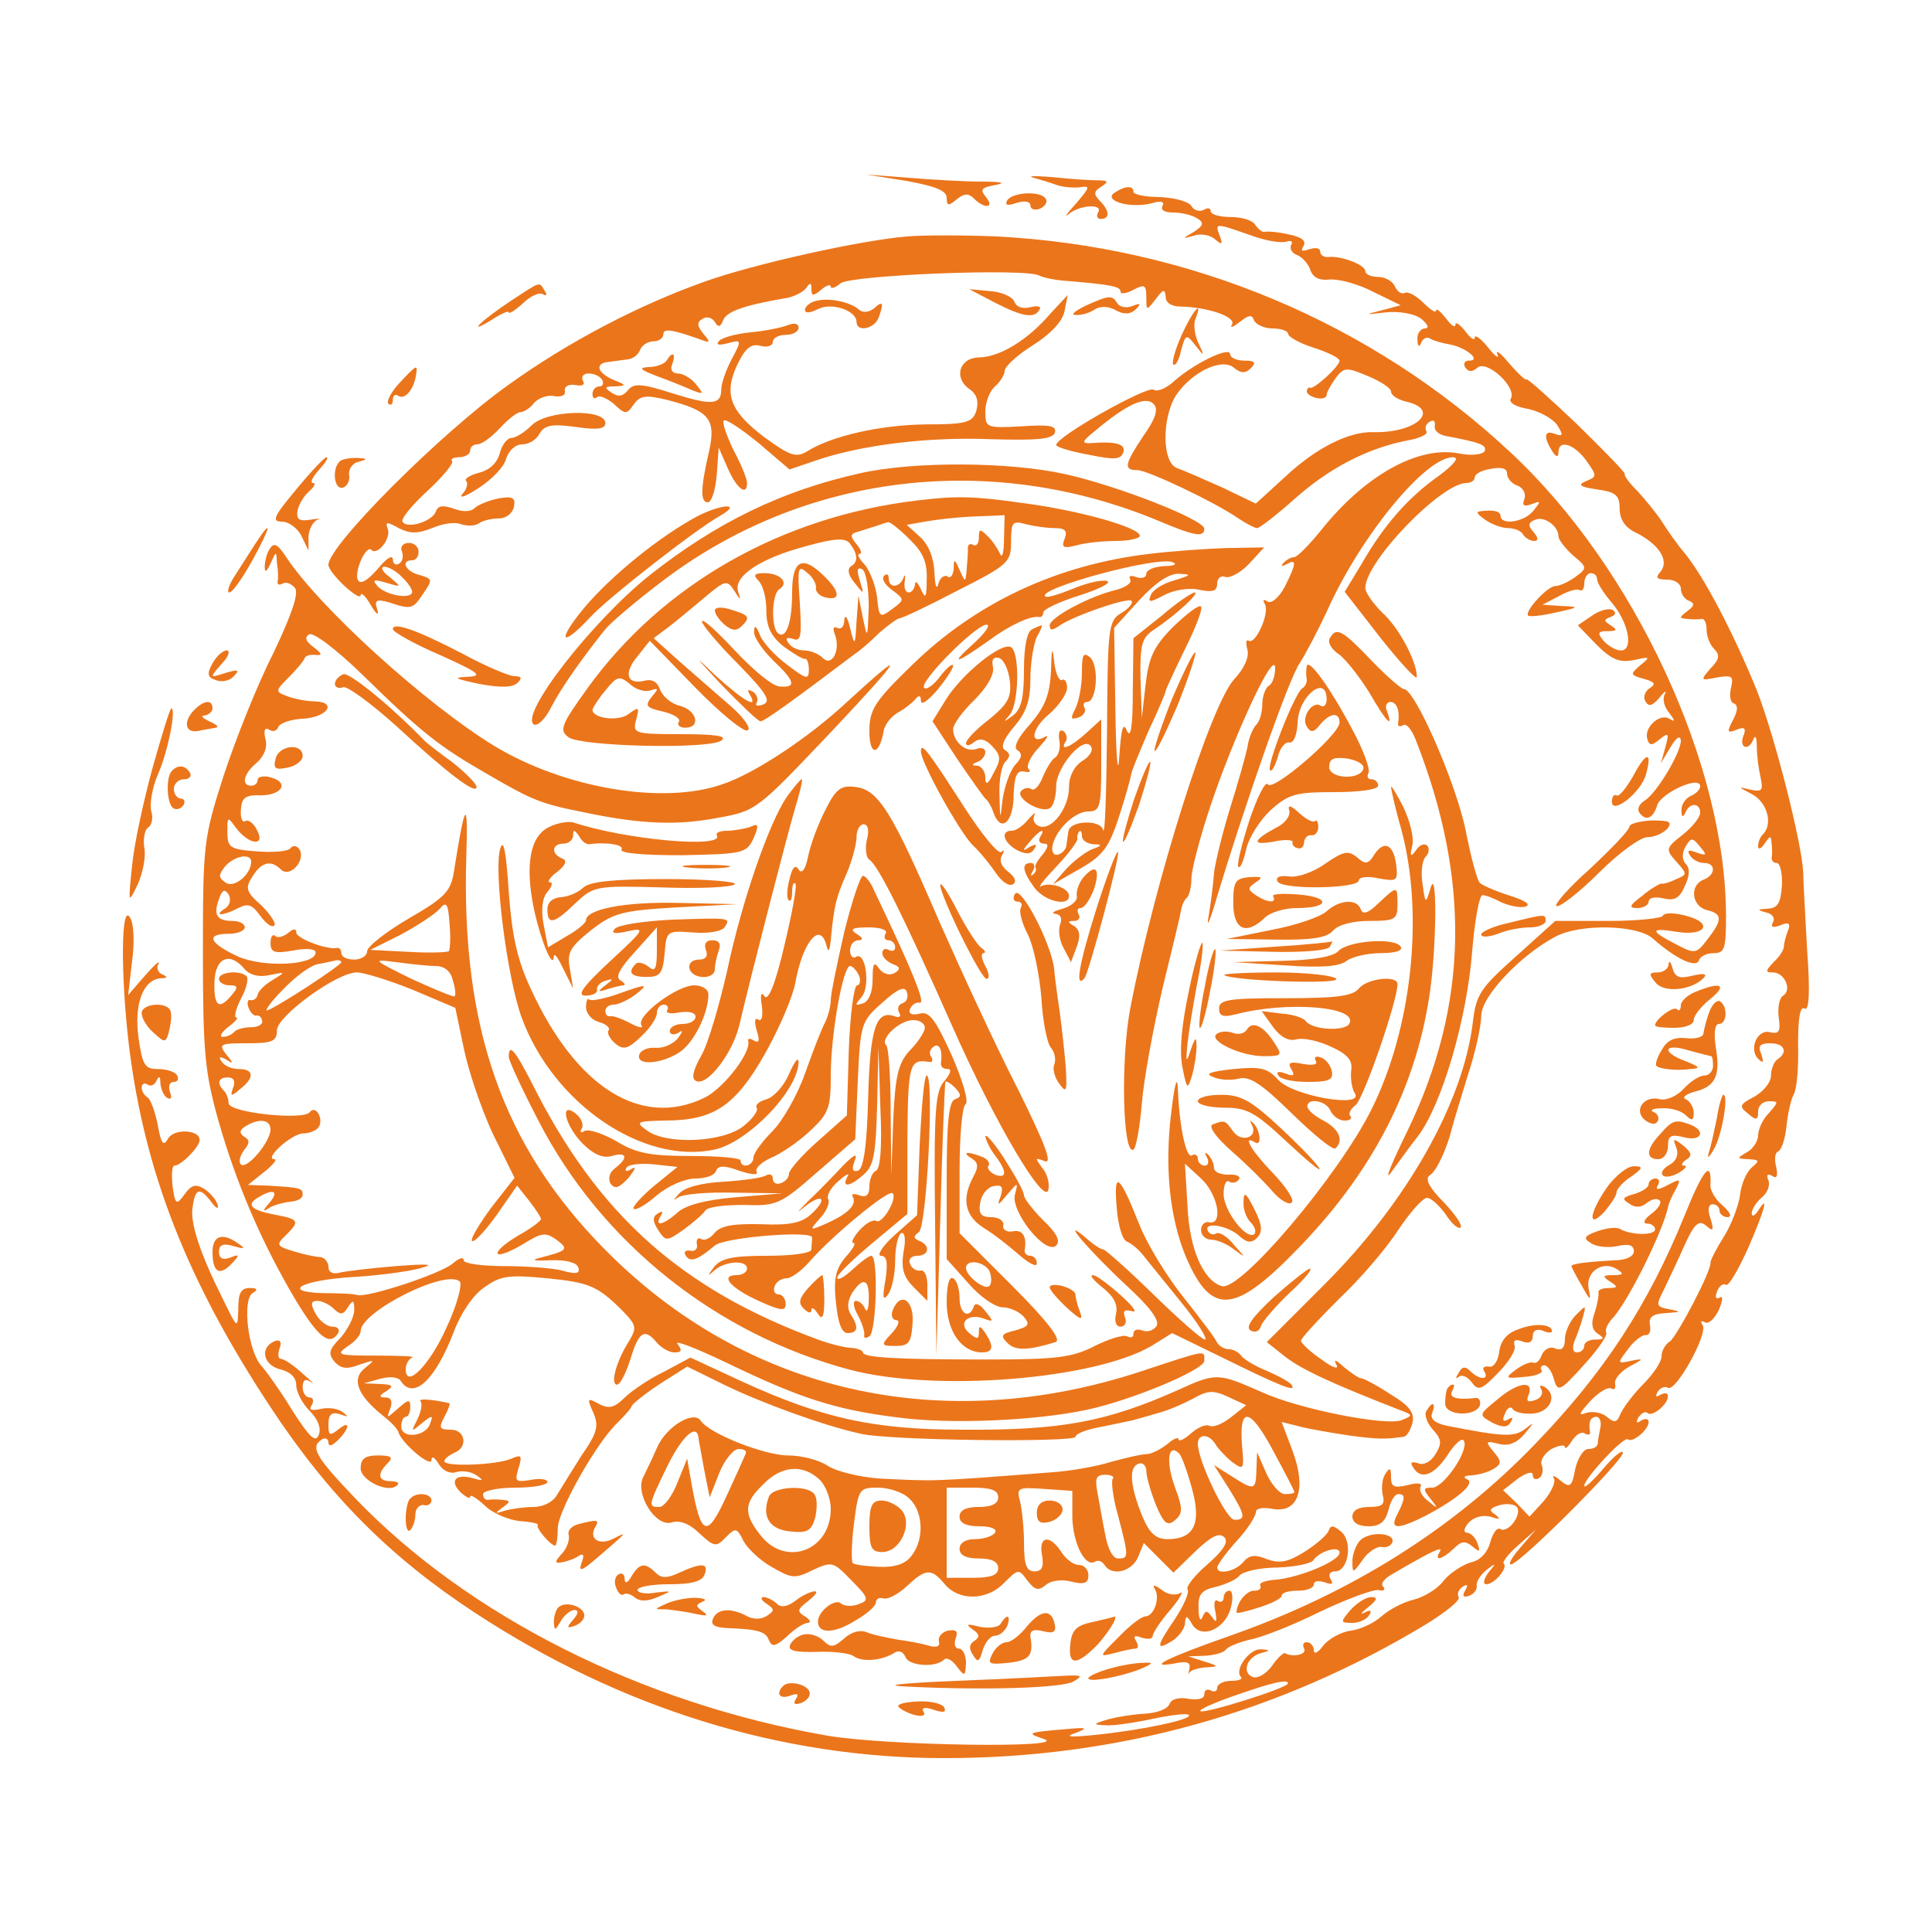<?xml version="1.0" standalone="no"?>
<!DOCTYPE svg PUBLIC "-//W3C//DTD SVG 20010904//EN"
 "http://www.w3.org/TR/2001/REC-SVG-20010904/DTD/svg10.dtd">
<svg version="1.0" xmlns="http://www.w3.org/2000/svg"
 width="300pt" height="300pt" viewBox="0 0 300 300"
 preserveAspectRatio="xMidYMid meet">
<g transform="translate(0,300) scale(0.1,-0.1)"
fill="rgb(235, 117, 27)" stroke="none">
<path d="M1408 2719 c44 -8 62 -15 62 -26 0 -13 3 -13 15 -3 12 10 19 10 27 2
17 -17 33 -15 19 2 -10 12 -7 15 16 19 16 3 7 5 -22 5 -27 0 -79 3 -115 6
l-65 5 63 -10z"/>
<path d="M1605 2724 c11 -3 27 -8 35 -11 8 -3 24 -5 35 -4 19 3 18 1 -5 -26
-14 -15 -18 -22 -10 -15 17 14 54 16 45 2 -3 -5 -1 -10 4 -10 15 0 14 13 -1
28 -10 10 -10 15 2 22 12 8 11 10 -6 10 -12 0 -43 2 -70 5 -27 2 -40 2 -29 -1z"/>
<path d="M1731 2701 c-19 -12 22 -25 56 -17 16 5 22 3 18 -4 -3 -6 3 -10 17
-10 13 0 29 -4 37 -9 11 -7 10 -11 -5 -21 -19 -11 -19 -11 0 -6 10 4 25 1 32
-5 12 -10 13 -9 8 5 -8 20 -7 20 47 1 24 -9 49 -13 57 -10 7 2 10 0 7 -5 -3
-6 1 -13 9 -16 8 -3 18 -14 21 -24 4 -11 14 -16 30 -14 14 1 44 -7 67 -19 l43
-21 -30 -8 c-27 -7 -27 -7 7 -3 21 2 44 -2 55 -10 10 -9 13 -14 6 -15 -7 0
-13 -8 -12 -17 0 -11 3 -13 6 -5 2 6 9 10 14 6 5 -3 19 -7 31 -9 25 -5 49 -25
29 -25 -7 0 -9 -5 -6 -10 5 -8 11 -8 19 -1 15 13 62 -31 52 -48 -4 -6 8 -13
27 -16 18 -4 38 -15 45 -25 10 -16 9 -18 -3 -14 -17 7 -19 -4 -5 -26 6 -10 10
-11 10 -2 0 20 24 13 43 -13 17 -24 17 -25 0 -32 -14 -6 -10 -9 17 -13 29 -4
35 -9 35 -30 0 -16 8 -29 25 -37 36 -18 52 -43 39 -60 -9 -10 -7 -13 10 -13
11 0 21 -6 21 -14 0 -8 6 -17 13 -19 9 -4 8 -8 -3 -16 -13 -10 -13 -11 0 -12
8 -1 18 -1 23 0 4 0 7 -7 7 -17 0 -10 5 -23 12 -30 9 -9 8 -16 -6 -30 -16 -19
-16 -19 10 -14 24 4 26 2 22 -16 -3 -12 -1 -23 4 -24 7 -3 7 -11 -1 -26 -10
-19 -9 -21 6 -15 12 5 15 2 10 -10 -7 -19 9 -24 16 -4 3 6 5 1 5 -13 0 -14 3
-35 6 -48 4 -20 2 -22 -17 -18 -19 5 -18 4 3 -7 24 -12 34 -47 17 -63 -4 -4
-7 -12 -7 -18 0 -6 5 -4 10 4 9 13 10 13 11 0 1 -8 1 -18 0 -22 0 -5 3 -8 8
-8 5 0 9 -16 8 -35 -2 -27 -6 -35 -22 -36 -17 -1 -17 -2 -2 -6 9 -2 14 -9 10
-15 -4 -8 0 -9 11 -5 14 6 17 3 12 -9 -3 -8 -6 -19 -6 -24 0 -5 -7 -16 -16
-24 -13 -14 -13 -16 -1 -16 18 0 30 -27 16 -36 -6 -3 -9 -19 -7 -34 3 -21 1
-26 -13 -23 -20 6 -34 -26 -19 -41 8 -8 9 -6 5 7 -6 13 -2 17 14 17 22 0 28
-14 11 -25 -5 -3 -10 -15 -10 -25 0 -11 -12 -25 -26 -33 -23 -12 -24 -15 -10
-26 13 -11 16 -11 16 3 0 9 7 16 17 16 15 0 15 -1 0 -18 -10 -10 -17 -26 -17
-35 0 -9 -8 -21 -17 -26 -17 -10 -16 -10 2 -11 17 -1 18 -2 5 -13 -8 -7 -16
-25 -18 -42 -2 -16 -13 -46 -25 -65 -12 -19 -21 -37 -21 -40 3 -11 -52 -115
-63 -123 -7 -4 -13 -15 -13 -23 0 -9 -13 -28 -29 -44 -16 -16 -31 -37 -35 -46
-5 -13 -9 -14 -21 -4 -8 7 -23 9 -32 6 -13 -5 -11 -1 6 18 13 14 28 23 33 20
5 -3 7 0 6 7 -2 7 8 19 22 27 23 12 23 13 3 9 -22 -5 -22 -4 -5 18 9 13 22 22
27 22 6 -1 9 6 7 16 -2 12 4 17 25 18 24 2 25 2 5 6 -21 4 -21 6 -8 31 7 15
22 46 32 69 15 33 22 39 33 30 11 -10 13 -8 7 11 -5 13 -3 22 3 22 6 0 11 -4
11 -10 0 -5 6 -10 13 -10 7 1 3 8 -8 18 -11 9 -20 24 -19 32 2 40 -11 25 -40
-47 -57 -140 -125 -244 -232 -355 -127 -132 -286 -232 -474 -298 -97 -34 -132
-51 -86 -43 19 4 25 2 23 -8 -2 -8 -2 -11 0 -6 3 4 14 7 26 8 20 1 20 2 -3 9
l-25 8 27 1 c15 1 29 5 32 10 3 4 20 11 37 15 17 3 66 22 108 43 42 20 83 35
91 34 8 -2 12 0 8 5 -5 4 1 12 11 18 63 37 82 46 77 37 -10 -16 3 -13 21 4 12
12 18 13 29 4 12 -10 13 -9 8 5 -3 9 -11 16 -16 16 -6 0 -5 7 2 15 8 9 21 13
34 10 15 -5 17 -4 8 3 -11 7 -9 10 7 15 12 3 24 1 27 -4 7 -12 -15 -41 -27
-33 -5 2 -11 -7 -15 -21 -4 -15 -15 -28 -30 -31 -13 -4 -32 -16 -42 -28 -9
-13 -31 -26 -47 -30 -17 -4 -39 -16 -50 -26 -11 -10 -32 -20 -47 -22 -16 -2
-35 -13 -43 -23 -8 -11 -15 -15 -15 -7 0 6 -5 12 -11 12 -5 0 -7 -4 -4 -10 5
-9 -17 -14 -30 -7 -2 1 -12 -8 -20 -20 -9 -12 -22 -20 -30 -17 -17 7 -9 31 13
37 15 4 15 5 0 6 -18 1 -42 -32 -31 -43 3 -3 -3 -6 -15 -6 -12 0 -22 -5 -22
-11 0 -5 -4 -7 -10 -4 -5 3 -10 1 -10 -6 0 -7 -10 -9 -24 -7 -15 3 -27 0 -30
-8 -3 -8 -20 -14 -38 -15 -18 -1 -44 -5 -58 -9 -23 -7 -24 -8 -3 -9 12 -1 45
4 73 10 28 6 54 9 56 6 7 -7 -76 -24 -146 -31 -39 -4 -48 -3 -30 3 21 8 18 9
-15 6 -60 -5 -62 -6 -35 -15 48 -15 -244 -11 -336 5 -287 50 -556 185 -732
368 -62 65 -71 80 -52 92 5 3 10 1 10 -5 0 -7 6 -5 15 4 19 19 19 32 0 16 -13
-10 -15 -9 -15 8 0 16 5 20 18 16 13 -5 14 -4 3 4 -7 5 -22 7 -34 4 -14 -3
-18 -1 -13 6 4 7 2 12 -3 12 -6 0 -11 7 -11 16 0 11 4 14 13 8 7 -5 1 1 -13
13 -14 13 -29 23 -34 23 -4 0 -5 7 -2 16 4 10 1 14 -6 12 -25 -9 -20 -37 6
-44 17 -4 26 -13 26 -25 0 -10 9 -28 21 -40 13 -13 18 -27 14 -37 -5 -13 -14
-4 -40 36 -18 30 -41 62 -49 71 -21 23 -30 102 -14 113 9 5 8 8 -4 8 -14 0
-18 -8 -18 -32 -1 -33 -1 -32 -25 17 -34 68 -50 116 -46 140 4 30 11 32 28 10
8 -11 13 -14 11 -6 -2 8 -12 19 -21 25 -13 8 -20 6 -30 -8 -13 -18 -15 -17
-19 12 -2 18 -1 32 3 32 10 0 39 29 39 40 0 16 -40 18 -49 2 -7 -13 -11 -8
-16 21 -4 20 -11 40 -16 43 -5 3 -9 10 -9 15 0 6 4 8 9 5 5 -4 12 0 14 6 4 8
6 7 6 -4 1 -9 5 -20 11 -23 6 -3 7 1 4 9 -3 9 -1 16 6 16 6 0 8 5 5 10 -3 6
-17 10 -30 10 -20 0 -24 6 -30 49 -7 52 7 90 35 92 10 0 11 2 2 6 -6 2 -10 10
-6 16 3 7 -6 -1 -21 -18 l-26 -30 6 52 c4 28 3 59 -3 68 -14 25 -15 -86 -2
-197 24 -197 90 -366 220 -563 91 -138 186 -233 317 -319 227 -149 476 -226
729 -226 268 0 518 69 747 207 31 19 55 38 52 43 -3 5 0 12 6 16 8 5 9 3 4 -6
-5 -8 -3 -11 6 -8 8 3 13 10 12 16 -1 5 5 16 15 24 15 12 16 11 3 -4 -7 -10
-9 -18 -3 -18 12 0 34 25 27 32 -3 2 7 15 23 29 l27 24 -25 -29 c-14 -16 -19
-27 -13 -25 19 6 173 161 173 173 0 6 -14 -5 -30 -24 -16 -19 -30 -32 -30 -27
0 11 62 78 68 72 7 -6 32 15 32 27 0 5 -5 6 -12 2 -7 -5 -8 -3 -4 5 5 7 11 10
14 7 7 -7 32 13 32 26 0 5 -5 6 -12 2 -7 -4 -8 -3 -4 5 4 6 11 9 16 6 12 -7
62 83 54 97 -4 6 -3 8 3 5 6 -4 15 5 22 19 6 14 7 23 1 19 -6 -3 -7 1 -4 9 3
9 10 14 14 11 4 -3 19 23 34 56 27 62 33 86 16 59 -5 -8 -10 -10 -10 -4 0 6 7
17 15 24 9 7 14 19 11 27 -4 9 -1 11 6 7 7 -5 9 0 6 14 -3 12 -2 22 3 24 5 2
11 19 13 39 2 20 7 42 11 49 5 8 8 42 7 77 0 42 3 61 10 57 7 -5 9 24 4 92 -3
55 -6 108 -6 119 -2 46 -44 211 -72 283 -36 88 -81 175 -112 213 -12 14 -28
37 -36 50 -8 12 -25 33 -37 46 -13 13 -22 25 -20 27 1 2 -33 37 -75 78 -43 41
-78 72 -78 69 0 -3 -12 8 -26 24 -14 17 -22 23 -19 15 4 -8 -3 -4 -14 10 -11
14 -21 21 -21 16 0 -6 -7 -1 -15 10 -8 10 -15 15 -15 10 0 -6 -7 -1 -15 10 -8
10 -15 16 -15 12 0 -5 -9 1 -20 12 -12 12 -25 18 -29 15 -5 -2 -11 2 -15 10
-3 8 -15 15 -26 15 -11 0 -20 4 -20 9 0 10 -38 24 -57 22 -7 -1 -13 3 -13 8 0
6 -7 7 -17 4 -11 -4 -14 -3 -9 5 5 8 -3 14 -23 18 -17 4 -33 5 -37 4 -4 -1
-10 4 -15 11 -4 7 -21 12 -38 12 -17 0 -31 4 -31 9 0 5 -5 6 -11 2 -6 -3 -15
-1 -19 6 -4 7 -26 13 -49 14 -22 0 -41 4 -41 8 0 10 -12 10 -29 -1z m754
-1918 c-2 -10 -4 -21 -4 -25 -1 -5 -7 -8 -15 -8 -7 0 -16 -14 -20 -31 -5 -28
-8 -30 -23 -18 -9 8 -14 9 -10 3 3 -5 -4 -21 -16 -35 l-22 -24 -20 21 -21 20
23 18 c13 9 23 12 23 6 0 -6 4 -9 10 -5 5 3 7 12 4 20 -3 7 4 18 15 25 12 6
21 7 21 3 0 -4 5 0 11 10 6 9 15 15 20 11 5 -3 9 -2 8 3 -3 15 1 23 10 23 5 0
8 -8 6 -17z m-485 -397 c0 -7 -131 -48 -136 -43 -3 2 21 13 53 24 60 21 83 26
83 19z"/>
<path d="M1564 2689 c-4 -8 0 -9 15 -4 12 4 21 2 21 -4 0 -6 7 -8 15 -5 8 4
12 10 9 15 -7 13 -51 11 -60 -2z"/>
<path d="M1410 2633 c-74 -6 -239 -43 -315 -70 -104 -37 -213 -94 -306 -161
-104 -74 -279 -249 -279 -279 0 -13 50 -59 50 -47 1 5 8 -2 16 -16 8 -14 13
-17 10 -7 -5 15 -2 17 17 12 36 -12 38 -11 54 13 15 22 15 23 -5 29 -22 5 -31
23 -12 23 6 0 10 6 10 13 0 8 -7 14 -15 14 -9 0 -14 -6 -11 -13 3 -8 1 -16 -4
-19 -6 -4 -10 0 -10 7 -1 7 -11 0 -24 -16 -15 -17 -26 -24 -30 -17 -7 11 12
56 21 47 9 -9 31 18 25 33 -4 11 -1 11 17 1 18 -9 29 -9 52 0 16 7 36 10 45 6
9 -3 21 -3 27 1 7 5 21 8 32 8 11 0 21 8 23 18 3 14 -2 17 -24 13 -15 -3 -32
-10 -37 -15 -6 -6 -19 -6 -32 -1 -17 6 -25 5 -28 -4 -6 -16 -45 -28 -52 -16
-3 4 15 26 39 48 24 22 41 43 38 46 -3 3 2 6 11 6 9 0 17 5 17 10 0 6 5 10 11
10 7 0 22 11 35 25 13 14 27 25 32 25 5 0 15 6 21 14 7 8 21 13 31 11 11 -2
19 1 17 8 -1 7 6 11 17 9 11 -2 15 1 11 7 -3 6 1 11 9 11 8 0 18 -4 21 -10 3
-5 1 -10 -4 -10 -6 0 -11 -5 -11 -12 0 -6 3 -8 7 -5 3 4 15 -1 26 -10 18 -17
20 -17 31 -1 10 14 19 15 52 7 66 -17 76 -30 65 -80 -13 -56 -14 -79 -2 -79 6
0 12 19 14 43 l3 42 14 -32 c14 -32 30 -44 30 -23 0 6 -9 29 -21 51 -11 23
-18 43 -15 46 3 3 27 -13 54 -35 l48 -41 41 14 c70 24 174 37 272 33 72 -2 95
0 99 10 3 11 -8 13 -52 10 -55 -3 -56 -2 -56 23 0 15 7 32 15 39 8 7 15 18 15
24 0 7 20 25 44 40 28 18 46 37 49 53 l5 25 -27 -29 c-35 -41 -78 -67 -110
-68 -31 0 -41 -31 -16 -49 12 -8 15 -19 11 -34 -6 -18 -15 -21 -79 -21 -71 -1
-146 -18 -184 -42 -17 -10 -26 -7 -66 22 -53 40 -64 67 -42 113 12 25 21 33
36 29 10 -3 19 0 19 6 0 6 9 11 20 11 11 0 20 5 20 11 0 7 -7 8 -17 4 -10 -4
-36 -9 -57 -11 -22 -2 -44 -8 -49 -13 -6 -6 -2 -8 13 -4 22 6 22 5 6 -25 -9
-17 -16 -38 -16 -46 0 -25 -14 -26 -75 -7 -50 16 -61 16 -70 5 -7 -9 -15 -11
-25 -4 -12 8 -12 10 5 10 18 1 18 2 -2 10 -26 11 -30 26 -8 28 8 1 22 3 30 4
8 1 16 7 19 15 3 7 12 13 21 13 8 0 15 5 15 11 0 10 15 7 60 -9 13 -5 13 -3 2
10 -10 12 -10 18 -1 23 6 4 15 2 19 -5 5 -9 9 -8 13 3 5 13 32 23 97 34 13 2
28 10 32 16 6 9 8 8 8 -2 0 -11 3 -11 15 -1 8 7 15 9 15 5 0 -4 7 -2 15 5 16
13 290 24 309 12 6 -3 24 -7 40 -8 73 -6 86 -9 86 -17 0 -4 9 -3 20 3 17 9 20
8 20 -12 0 -21 0 -21 15 -2 11 15 14 16 15 3 0 -9 9 -15 23 -15 43 -1 87 -16
80 -28 -4 -6 2 -4 12 4 14 11 19 12 22 3 3 -7 16 -13 29 -13 13 0 24 -4 24 -8
0 -5 18 -15 40 -22 22 -7 40 -16 40 -20 0 -9 -41 -46 -46 -42 -2 1 -4 -1 -5
-5 0 -5 7 -9 15 -11 9 -2 16 0 16 5 0 4 7 16 14 26 13 17 17 17 50 3 20 -8 36
-19 36 -24 0 -6 11 -13 25 -16 53 -13 13 -49 -53 -47 -37 1 -88 -24 -136 -69
l-46 -42 -52 25 c-29 13 -61 27 -70 30 -24 8 -24 78 -2 113 24 36 71 59 90 43
11 -9 18 -9 26 -1 9 9 7 12 -10 12 -12 0 -22 5 -22 10 0 13 -57 -15 -87 -42
-12 -11 -26 -17 -32 -13 -10 6 -151 -73 -151 -86 0 -3 22 -10 50 -15 39 -8 50
-8 54 3 5 13 -10 18 -49 15 -17 -1 -16 2 9 22 47 39 75 51 87 39 8 -8 4 -22
-15 -49 -30 -45 -32 -54 -10 -54 16 0 121 -50 157 -75 12 -8 25 -15 29 -15 4
0 31 21 59 46 54 48 113 78 174 90 19 3 33 10 30 14 -3 5 -1 12 5 15 6 4 9 1
8 -6 -2 -7 6 -14 17 -16 53 -10 65 -14 60 -24 -4 -5 -21 -7 -40 -3 -64 12
-147 -35 -215 -121 -18 -22 -36 -40 -40 -40 -5 0 -12 -4 -17 -9 -5 -5 -3 -6 5
-2 16 9 15 1 -3 -35 -9 -17 -21 -27 -27 -23 -6 4 -8 3 -4 -4 8 -13 -14 -63
-25 -57 -4 3 -5 -3 -2 -14 3 -11 -5 -29 -20 -45 -37 -39 -125 -318 -162 -512
-15 -78 -12 -229 5 -219 4 2 10 35 13 72 3 37 18 118 32 178 15 61 28 115 29
122 1 7 5 16 9 19 4 4 7 18 7 30 0 13 13 63 29 111 36 108 100 247 101 216 0
-12 -4 -25 -10 -28 -5 -3 -10 -16 -10 -29 0 -12 -4 -26 -9 -31 -6 -6 -12 -21
-14 -35 -3 -14 -15 -57 -27 -95 -12 -39 -23 -84 -25 -101 -1 -17 -5 -46 -8
-65 -4 -20 0 -14 9 16 47 157 116 353 132 375 9 14 28 50 42 80 52 117 153
240 196 240 11 0 2 -11 -22 -29 -47 -33 -85 -76 -120 -137 l-26 -43 56 -72
c31 -39 56 -66 56 -60 0 24 -28 77 -54 100 -14 14 -26 31 -26 38 0 41 118 163
157 163 7 0 13 4 13 9 0 5 11 11 25 13 16 3 25 1 25 -7 0 -7 7 -16 16 -19 9
-3 14 -13 11 -21 -4 -10 -1 -12 11 -8 15 6 15 5 3 -10 -14 -18 -51 -23 -51 -8
0 6 -9 9 -21 8 -19 -1 -19 -2 -3 -14 10 -7 26 -13 35 -13 10 0 21 -4 24 -10 3
-5 11 -10 17 -10 7 0 7 5 -1 14 -9 10 -8 15 3 19 14 6 36 -10 36 -26 0 -5 10
-18 22 -29 23 -19 23 -20 4 -34 -11 -8 -25 -14 -31 -14 -12 0 -49 -40 -42 -46
2 -2 22 0 43 5 37 8 37 9 9 10 l-30 2 25 13 c14 8 28 12 32 10 5 -3 8 2 8 10
0 9 5 16 10 16 6 0 10 -4 10 -10 0 -5 10 -21 22 -35 27 -31 35 -75 15 -75 -8
0 -20 7 -27 15 -10 12 -9 15 6 15 15 0 16 2 5 9 -11 7 -11 9 0 13 8 3 9 7 3
11 -6 3 -21 -1 -32 -9 l-22 -15 29 -30 c24 -24 36 -28 58 -24 26 6 26 5 10 -8
-16 -14 -16 -15 5 -21 18 -5 20 -8 9 -15 -7 -5 -10 -14 -6 -20 5 -9 11 -7 22
6 8 10 12 12 8 5 -4 -7 -1 -20 7 -29 9 -12 10 -15 0 -9 -15 9 -40 -14 -34 -32
3 -10 7 -10 19 0 14 11 15 10 9 -12 l-7 -25 15 25 c9 15 15 19 16 10 0 -19
-38 -82 -56 -93 -8 -5 -12 -12 -9 -18 10 -15 22 -10 28 10 5 19 67 48 67 30 0
-5 -7 -12 -15 -15 -8 -4 -15 -14 -14 -23 0 -10 2 -11 6 -3 6 16 23 16 23 0 0
-7 -12 -22 -27 -34 -27 -21 -27 -23 -10 -42 17 -19 17 -20 0 -27 -10 -5 -20
-8 -23 -7 -3 0 -17 -8 -30 -19 -20 -15 -22 -19 -7 -19 9 0 17 5 17 10 0 6 10
8 23 5 17 -4 25 0 33 19 8 16 8 28 2 34 -6 6 -7 16 -1 27 9 15 11 15 23 0 11
-13 10 -14 -5 -9 -13 5 -16 4 -11 -4 4 -7 14 -12 22 -12 19 0 18 -19 -1 -26
-22 -9 -18 -41 5 -47 25 -6 25 -15 1 -46 -17 -22 -19 -23 -49 -7 -41 21 -40
26 2 19 45 -7 57 14 14 25 -18 5 -34 5 -36 0 -2 -4 -40 -8 -85 -8 l-82 0 -61
-55 c-55 -49 -62 -59 -67 -102 -15 -125 -102 -279 -230 -407 l-90 -90 29 -23
c25 -19 66 -39 179 -83 19 -7 19 -8 2 -15 -24 -10 -160 17 -217 43 -68 30 -71
31 -130 4 -112 -50 -182 -63 -335 -62 -139 0 -218 18 -341 74 l-82 38 -41 -22
c-23 -11 -51 -30 -62 -41 -15 -15 -24 -17 -39 -9 -18 10 -19 9 -9 -13 9 -21 7
-31 -18 -67 -15 -24 -32 -51 -38 -61 -6 -11 -21 -19 -37 -19 -14 0 -35 -3 -45
-6 -15 -5 -15 -4 -3 5 13 9 13 11 0 12 -8 1 -18 1 -22 0 -5 0 -8 3 -8 9 0 5
23 10 50 10 28 0 50 4 50 9 0 4 -12 6 -26 3 -24 -4 -25 -2 -19 18 6 20 5 22
-11 15 -23 -10 -104 -13 -104 -4 0 4 7 9 15 13 22 8 18 36 -5 36 -18 0 -19 3
-10 20 6 11 9 20 8 21 -25 6 -50 8 -45 3 3 -4 1 -16 -5 -28 -10 -20 -10 -20 7
-6 16 13 18 13 13 0 -6 -21 -45 -25 -45 -5 0 8 3 15 7 15 4 0 7 7 7 15 0 13
-3 12 -19 -2 -18 -16 -18 -16 -12 0 4 11 1 17 -7 17 -11 0 -11 3 1 10 12 8 10
10 -10 11 l-25 1 25 7 c15 4 28 3 32 -3 20 -31 54 1 83 77 10 27 30 57 47 68
25 18 37 20 99 14 60 -6 75 -12 105 -40 33 -32 34 -35 21 -57 -20 -31 -30 -68
-19 -68 5 0 14 18 21 40 13 43 22 48 41 25 7 -8 19 -15 27 -15 11 0 13 3 5 13
-6 7 28 -6 76 -29 116 -56 170 -73 266 -85 82 -11 215 -5 294 12 70 15 182 62
182 76 0 17 6 18 -100 -17 -309 -101 -612 -32 -831 190 -159 161 -223 345
-215 610 3 93 -2 86 -19 -22 -5 -32 -13 -41 -70 -74 -36 -21 -65 -44 -65 -51
0 -7 -9 -13 -20 -13 -11 0 -20 4 -20 10 0 5 -3 9 -7 8 -16 -3 -63 15 -63 24 0
7 -5 6 -13 -1 -8 -6 -17 -8 -20 -4 -4 3 -7 -2 -7 -11 0 -15 6 -17 35 -12 20 4
35 3 35 -3 0 -20 -81 -24 -121 -6 -45 21 -50 35 -14 35 14 0 25 5 25 10 0 6
-9 10 -19 10 -25 0 -30 10 -21 34 5 15 9 16 15 7 4 -8 2 -17 -6 -22 -19 -12
-2 -11 21 1 15 8 22 5 34 -12 9 -12 18 -19 22 -15 3 3 -6 17 -20 31 -24 21
-26 27 -14 45 14 23 29 26 44 11 14 -14 39 14 29 31 -4 6 -10 7 -14 2 -3 -5
-27 -7 -52 -5 -42 3 -46 6 -46 30 0 24 0 25 13 7 20 -27 47 -30 33 -4 -5 11
-14 17 -18 14 -5 -3 -8 5 -7 18 1 18 7 23 30 22 34 0 46 20 16 28 -11 3 -20 1
-20 -4 0 -5 -4 -9 -10 -9 -16 0 -12 19 9 36 11 10 17 24 13 37 -3 13 -1 18 6
14 5 -4 12 -2 14 4 2 6 19 12 38 13 38 2 55 26 18 27 -12 0 -32 4 -42 8 -19 7
-19 8 2 29 12 12 23 25 25 30 1 4 9 6 17 5 11 -1 10 2 -3 12 -12 9 -15 15 -7
20 6 4 42 -23 83 -63 92 -90 119 -111 192 -153 72 -42 85 -47 150 -60 90 -19
146 -21 209 -9 61 11 61 12 176 133 114 121 122 136 24 46 -59 -55 -144 -111
-193 -127 -92 -32 -245 -6 -354 60 -106 65 -272 215 -324 295 -12 18 -18 21
-24 11 -5 -7 -8 -20 -8 -28 0 -10 3 -8 9 5 9 20 9 20 10 0 2 -11 2 -24 1 -28
-1 -5 3 -6 8 -3 5 3 13 0 19 -7 6 -8 -4 -39 -34 -102 -25 -49 -59 -135 -77
-190 -31 -97 -32 -105 -32 -275 0 -154 3 -185 24 -260 28 -98 67 -189 119
-277 36 -60 54 -74 67 -53 3 6 -1 10 -9 10 -8 0 -20 9 -26 20 -8 15 -8 20 3
20 7 0 19 -6 25 -12 10 -10 15 -10 22 2 8 12 10 12 10 -4 0 -11 -10 -30 -21
-43 -18 -18 -20 -25 -10 -37 10 -11 19 -13 39 -5 25 8 25 8 9 -5 -22 -17 -12
-42 26 -73 13 -10 25 -22 26 -28 6 -17 51 -55 51 -42 0 7 5 4 11 -6 6 -10 17
-16 27 -13 9 3 24 1 32 -5 12 -8 10 -9 -7 -4 -26 7 -36 -5 -17 -23 8 -7 14
-10 14 -6 0 4 10 -2 23 -14 12 -12 37 -22 54 -24 18 -1 30 -4 28 -6 -4 -4 20
-32 27 -32 2 0 4 12 4 28 2 29 61 133 93 163 10 10 21 22 22 26 2 4 22 20 45
35 l41 26 59 -29 c58 -28 151 -62 209 -75 43 -11 335 -14 335 -5 0 5 19 12 43
16 23 5 44 9 47 10 3 1 19 5 35 10 17 4 42 15 57 23 23 13 31 14 55 3 l28 -13
-24 -19 c-13 -10 -27 -16 -33 -13 -5 3 -18 -2 -29 -12 -10 -9 -19 -13 -19 -9
0 4 -8 1 -17 -7 -10 -8 -25 -16 -33 -16 -8 0 -33 -6 -55 -12 -22 -7 -62 -14
-90 -16 -192 -15 -182 -14 -267 -10 -32 2 -69 11 -83 20 -13 9 -41 16 -61 16
-37 0 -123 34 -136 54 -11 16 -52 -8 -67 -40 -7 -16 -17 -37 -22 -47 -14 -26
19 -79 44 -71 12 4 28 -2 43 -17 23 -21 26 -22 41 -6 15 15 17 15 27 -5 6 -12
26 -31 44 -41 31 -18 36 -19 64 -5 30 14 32 13 60 -16 27 -27 28 -31 11 -37
-10 -4 -22 -3 -27 1 -9 9 -36 -12 -36 -28 0 -19 25 -19 57 1 18 10 33 23 33
29 0 5 5 8 12 6 6 -2 22 6 36 19 30 28 38 28 59 3 23 -27 67 -25 93 3 21 21
22 21 35 3 12 -15 17 -17 29 -7 8 7 25 9 40 5 20 -5 26 -2 26 10 0 9 -7 16
-15 16 -8 0 -20 9 -27 20 -18 28 -36 25 -30 -5 3 -18 0 -25 -12 -25 -12 0 -16
10 -16 43 0 23 -3 52 -6 65 -6 22 -4 23 37 20 l44 -3 0 -41 c1 -41 20 -78 35
-69 5 3 11 1 15 -5 11 -18 42 -11 52 12 l9 22 23 -23 23 -23 34 33 c24 23 37
30 45 22 7 -7 -1 -20 -26 -42 -20 -17 -34 -35 -31 -39 3 -5 -6 -25 -19 -45
-30 -44 -31 -51 -5 -35 11 7 20 20 20 28 1 12 3 12 11 -2 14 -24 51 -8 60 25
4 15 3 27 -2 27 -5 0 -9 -5 -9 -11 0 -5 -4 -8 -9 -5 -5 4 -7 -4 -4 -16 3 -17
2 -19 -5 -9 -8 11 -10 11 -15 0 -3 -8 -6 -2 -6 13 -1 22 4 29 27 34 15 4 32
11 37 18 6 6 32 12 59 12 27 1 51 6 55 11 9 14 41 24 41 12 0 -13 -63 -39
-100 -42 -15 -1 -26 -5 -23 -9 2 -5 -2 -8 -10 -8 -12 0 -27 -19 -27 -34 0 -2
16 2 35 8 19 6 35 14 35 18 0 5 11 8 25 8 14 0 25 4 25 10 0 5 7 6 17 3 11 -4
14 -3 9 5 -4 7 -1 12 7 12 21 0 28 47 9 62 -12 10 -16 10 -19 1 -3 -7 -19 -21
-38 -33 -26 -16 -38 -18 -58 -11 -19 8 -28 6 -37 -5 -12 -14 -40 -20 -40 -8 0
4 13 22 30 41 17 18 30 39 30 45 0 6 11 8 26 5 40 -7 53 31 31 90 l-17 45 28
-7 c15 -4 50 -10 77 -14 45 -6 56 -6 84 -2 5 0 11 10 14 21 4 16 -4 27 -34 45
-21 14 -42 25 -46 25 -3 0 -15 8 -26 17 -13 12 -17 13 -12 4 5 -8 -6 -5 -23 8
-18 12 -32 26 -32 29 0 4 27 33 59 65 33 31 74 79 92 107 18 27 38 50 45 50 6
0 19 -12 29 -26 9 -14 19 -23 23 -20 3 4 -9 21 -27 40 -22 22 -29 36 -21 41
11 7 27 42 35 75 2 8 13 44 24 80 12 36 21 78 21 93 0 30 62 95 116 123 38 20
126 18 150 -3 36 -32 68 -47 72 -34 2 6 12 11 23 11 17 0 19 7 19 58 0 234
-142 540 -334 719 -217 203 -500 321 -801 336 -49 2 -110 2 -135 0z m-786
-529 c9 -8 16 -19 16 -23 0 -12 -39 -6 -53 8 -10 11 -7 12 13 6 24 -7 24 -7 5
9 -11 8 -15 16 -8 16 6 0 19 -7 27 -16z m-234 -442 c0 -20 -26 -41 -39 -33
-12 8 -12 12 -2 25 14 17 41 22 41 8z m307 -139 c-3 -2 -31 -3 -63 -1 l-59 3
48 24 c26 14 53 32 60 40 10 12 13 8 15 -23 2 -21 1 -40 -1 -43z m-317 -28 c8
-9 22 -13 39 -9 25 5 25 5 4 -8 -12 -7 -22 -17 -23 -23 -1 -5 -6 -9 -11 -8 -4
2 -6 -4 -3 -12 3 -8 9 -13 12 -12 4 1 8 -2 9 -8 2 -5 -6 -10 -16 -10 -11 0
-23 -3 -27 -7 -4 -5 -12 -8 -18 -8 -6 0 -2 7 8 15 11 8 17 15 13 15 -4 0 -1
13 7 29 9 16 12 31 9 35 -10 10 -43 7 -43 -4 0 -5 7 -10 16 -10 14 0 14 -3 4
-15 -20 -24 -28 -18 -27 20 1 38 24 48 47 20z m150 11 c0 -5 -98 -69 -115 -75
-5 -2 5 13 24 32 19 20 43 38 55 40 12 2 24 5 29 6 4 0 7 -1 7 -3z m146 -6
c14 0 24 -8 27 -22 4 -12 5 -23 3 -25 -1 -2 -32 11 -67 27 -61 30 -62 31 -24
26 22 -3 50 -6 61 -6z m-35 -37 l66 -28 13 -62 c7 -35 27 -94 45 -133 l34 -69
-36 -46 c-19 -26 -33 -49 -30 -52 3 -3 20 15 38 40 l32 46 19 -24 c10 -13 18
-25 18 -28 0 -3 -16 -15 -36 -26 -20 -12 -34 -24 -31 -28 3 -3 21 4 39 15 29
18 35 19 52 7 20 -15 18 -17 -29 -29 -11 -3 -2 -4 19 -3 24 1 41 -3 44 -11 3
-10 -3 -11 -25 -5 -15 4 -56 7 -90 7 -35 0 -63 4 -63 9 0 6 -8 3 -17 -5 -19
-16 -131 -53 -148 -49 -5 2 -29 3 -53 3 -67 2 -34 20 45 25 37 2 83 8 103 13
27 7 18 8 -35 4 -38 -3 -78 -8 -87 -10 -11 -3 -18 0 -18 9 0 7 -6 14 -12 15
-7 0 -26 4 -42 9 -27 8 -28 10 -11 26 21 21 19 24 -19 31 -36 7 -44 15 -26 26
24 15 34 11 19 -7 -12 -14 -12 -16 0 -8 7 4 22 8 32 9 11 1 19 5 19 11 0 10
-3 11 -55 14 l-30 1 25 20 c14 11 21 20 16 20 -17 0 27 40 45 40 10 0 21 5 24
10 8 13 -5 35 -14 23 -9 -13 -126 -1 -126 14 0 6 -3 15 -7 19 -12 12 -9 21 6
21 9 0 12 -6 8 -16 -5 -14 -3 -14 11 -2 23 18 21 31 -2 31 -11 0 -23 5 -27 12
-5 7 -3 8 7 3 12 -8 12 -6 0 8 -12 16 -9 17 33 17 39 0 46 3 46 20 0 22 93 90
124 90 11 0 50 -12 87 -27z m-221 -217 c0 -19 -37 -63 -46 -54 -4 4 -1 14 5
22 9 11 9 16 0 21 -8 6 -7 10 2 16 21 13 39 11 39 -5z m274 -306 c-26 -59 -64
-98 -64 -66 0 8 5 16 10 18 6 2 -19 3 -55 3 -60 0 -64 1 -46 14 12 7 21 18 21
24 0 30 132 97 154 77 4 -4 -4 -36 -20 -70z m1316 -257 c0 -2 -7 -3 -15 -3 -8
0 -21 15 -29 33 l-14 32 -1 -27 c-1 -33 -3 -33 -39 -10 l-27 17 23 -36 c26
-42 27 -49 9 -49 -13 0 -57 92 -57 118 0 16 17 16 27 0 4 -7 16 -20 26 -28 18
-13 19 -12 16 21 -6 66 11 65 47 -2 19 -35 34 -64 34 -66z m-925 81 c1 -5 5
-27 9 -49 l8 -40 15 38 c8 20 22 37 30 37 8 0 13 -3 11 -7 -2 -5 -14 -32 -27
-60 -33 -73 -42 -71 -57 12 l-7 40 -15 -37 c-8 -21 -21 -38 -28 -38 -18 0 -18
1 13 65 24 48 47 67 48 39z m766 -76 c15 -54 3 -78 -38 -78 -18 0 -28 9 -39
35 -19 47 -22 77 -6 82 6 3 12 -3 12 -11 0 -9 7 -33 15 -53 12 -29 18 -33 29
-24 13 11 13 18 0 53 -14 39 -10 68 7 51 4 -4 13 -29 20 -55z m-579 15 c10 -9
18 -30 18 -46 0 -65 -70 -91 -109 -41 -27 34 -26 50 4 79 28 29 61 32 87 8z
m456 1 c-3 -3 0 -29 8 -57 17 -65 17 -67 0 -67 -8 0 -16 15 -20 38 -4 20 -9
49 -12 65 -4 21 -2 27 12 27 9 0 15 -3 12 -6z m-316 -31 c21 -19 24 -62 4 -88
-9 -13 -25 -19 -51 -18 -20 1 -38 3 -41 6 -2 2 -2 30 2 61 7 54 8 56 37 56 17
0 39 -7 49 -17z m138 2 c0 -10 -10 -15 -30 -15 -20 0 -30 -5 -30 -15 0 -10 10
-15 31 -15 17 0 28 -4 24 -10 -3 -5 -17 -10 -31 -10 -15 0 -24 -6 -24 -15 0
-10 10 -15 30 -15 20 0 30 -5 30 -15 0 -11 -11 -15 -40 -15 l-40 0 0 70 0 70
40 0 c29 0 40 -4 40 -15z"/>
<path d="M1194 676 c-12 -31 1 -51 33 -54 27 -3 33 1 39 22 3 14 3 30 -1 35
-9 16 -65 13 -71 -3z"/>
<path d="M1350 630 c0 -33 3 -40 20 -40 28 0 48 44 30 65 -7 8 -21 15 -31 15
-15 0 -19 -8 -19 -40z"/>
<path d="M795 2534 c-47 -31 -73 -56 -32 -31 15 10 27 15 27 12 0 -3 10 3 22
14 11 11 26 18 31 14 6 -3 7 -1 3 5 -9 15 -5 16 -51 -14z"/>
<path d="M1545 2530 c43 -22 61 -25 69 -11 4 5 -3 7 -14 4 -12 -3 -22 0 -25 9
-3 7 -20 15 -38 16 l-32 3 40 -21z"/>
<path d="M1268 2533 c-10 -2 -18 -9 -18 -14 0 -6 8 -5 20 1 21 11 60 -2 60
-20 0 -16 27 -11 34 6 9 24 7 28 -7 15 -8 -6 -17 -7 -23 -2 -13 12 -46 19 -66
14z"/>
<path d="M1685 2525 c-16 -8 -23 -14 -15 -14 8 -1 22 3 29 8 9 6 22 6 34 -1
13 -7 23 -6 31 2 8 8 7 10 -5 5 -10 -4 -20 -2 -24 4 -8 13 -12 13 -50 -4z"/>
<path d="M1835 2480 c-10 -22 -16 -43 -13 -46 3 -3 9 7 12 22 7 25 8 26 22 8
14 -18 15 -18 5 3 -6 12 -8 29 -5 37 13 33 -4 14 -21 -24z"/>
<path d="M1035 2440 c-3 -5 -16 -10 -28 -10 -16 -1 -13 -4 13 -14 19 -7 44
-17 55 -22 18 -7 18 -6 6 9 -7 9 -20 17 -28 17 -9 0 -13 6 -9 15 6 17 0 20 -9
5z"/>
<path d="M620 2405 c-13 -14 -20 -28 -17 -32 4 -3 7 -1 7 6 0 7 4 10 9 6 10
-6 24 11 27 33 3 17 1 16 -26 -13z"/>
<path d="M826 2340 c-11 -11 -25 -20 -32 -20 -6 0 -15 -11 -18 -24 -4 -15 -16
-26 -32 -30 -15 -4 -24 -10 -20 -13 3 -3 1 -13 -6 -20 -6 -8 5 -4 25 9 20 13
40 33 43 46 4 12 14 22 25 22 10 0 22 7 27 17 8 13 19 15 56 10 34 -5 46 -3
46 6 0 23 -91 20 -114 -3z"/>
<path d="M460 2240 c-35 -42 -39 -50 -22 -50 10 0 24 -10 30 -22 l11 -23 0 22
c1 12 7 23 14 26 6 2 2 2 -11 0 -18 -3 -22 1 -20 14 2 10 10 23 18 30 8 7 11
13 6 13 -5 0 -1 9 9 20 10 11 16 20 12 20 -3 0 -24 -22 -47 -50z"/>
<path d="M527 2283 c-12 -12 -8 -45 6 -40 6 2 11 11 9 20 -1 8 5 18 15 20 15
4 14 5 -3 6 -11 0 -24 -2 -27 -6z"/>
<path d="M1335 2265 c-121 -27 -222 -76 -326 -158 -89 -71 -203 -217 -180
-232 6 -3 18 9 27 27 16 31 48 76 84 121 8 10 47 43 85 72 221 170 513 206
777 95 52 -22 68 -25 68 -11 0 14 -135 67 -217 85 -86 19 -235 20 -318 1z"/>
<path d="M1425 2223 c-212 -25 -397 -131 -513 -292 -41 -57 -44 -65 -29 -76
20 -14 216 -19 237 -5 10 7 -8 10 -62 10 -74 0 -76 1 -70 23 5 19 4 20 -11 9
-15 -13 -57 -8 -57 6 1 4 10 18 21 31 17 21 21 22 37 9 9 -9 24 -13 32 -10 13
4 13 3 2 -10 -11 -14 -9 -17 18 -23 16 -4 28 -11 24 -16 -3 -5 2 -9 10 -9 25
0 18 27 -8 34 -14 3 -27 15 -31 25 -4 12 -12 17 -24 14 -28 -7 -33 12 -11 38
l19 24 71 -73 c39 -40 76 -70 81 -66 6 3 -7 21 -28 39 -21 18 -56 49 -78 68
l-40 36 24 18 c13 10 38 31 56 46 31 26 34 27 45 10 10 -16 11 -16 6 -1 -7 23
34 51 106 70 43 12 59 13 67 5 13 -17 14 -29 3 -36 -7 -4 -5 -14 5 -26 15 -19
15 -19 8 4 -5 16 -4 21 4 17 6 -4 10 -30 10 -59 -2 -49 -2 -50 -9 -17 l-7 35
-3 -40 c-2 -39 -3 -39 -10 -10 -4 17 -8 22 -9 12 0 -10 -5 -15 -11 -12 -6 3
-7 -1 -4 -9 10 -25 -4 -52 -18 -38 -7 7 -20 12 -29 12 -10 0 -21 5 -25 12 -5
7 -2 9 7 6 13 -5 14 4 11 55 -4 56 -3 60 11 48 9 -7 15 -18 14 -24 -1 -6 6
-13 16 -15 24 -5 21 11 -7 37 -31 29 -46 20 -46 -29 0 -46 -9 -72 -21 -64 -12
7 -11 61 1 69 16 10 2 25 -23 25 -16 0 -18 -3 -9 -12 7 -7 12 -27 12 -46 0
-25 7 -40 27 -56 15 -11 30 -20 33 -19 3 1 6 -7 6 -17 0 -16 -4 -15 -34 8 -19
14 -38 35 -42 46 -6 15 -9 16 -9 5 -1 -8 13 -28 29 -44 35 -33 37 -43 11 -41
-11 0 -42 26 -70 56 -28 30 -51 51 -51 45 0 -5 25 -35 56 -66 44 -45 52 -58
39 -63 -9 -3 -13 -2 -10 3 3 5 0 13 -6 17 -8 4 -9 3 -5 -4 15 -25 -10 -10 -54
30 -34 33 -32 30 10 -15 30 -31 57 -57 61 -57 6 0 49 31 147 105 8 5 25 20 38
33 14 12 28 22 31 22 4 0 44 19 90 43 79 40 83 44 83 76 0 30 2 33 23 27 12
-3 32 -6 44 -6 17 0 21 -4 16 -17 -5 -13 -2 -15 18 -10 13 4 41 7 62 7 20 0
37 4 37 8 0 13 -96 40 -183 51 -77 11 -103 11 -162 4z m134 -60 c0 -21 -3 -31
-6 -23 -4 8 -12 21 -20 28 -11 11 -13 11 -13 -3 0 -9 -4 -14 -9 -11 -5 3 -9 0
-8 -7 0 -6 -1 -21 -2 -32 -2 -20 -2 -20 -11 0 -8 18 -9 18 -9 2 -1 -10 -5 -16
-10 -12 -5 3 -12 -3 -14 -12 -3 -10 -5 -2 -6 18 -1 23 -9 43 -22 55 l-21 19
28 5 c16 3 50 7 77 8 l47 2 -1 -37z m-147 0 c21 -20 28 -36 27 -62 0 -29 -2
-32 -9 -16 -5 11 -9 14 -9 8 -1 -7 -5 -13 -10 -13 -5 0 -8 8 -6 18 1 9 0 11
-2 5 -6 -16 -23 -17 -23 -1 0 6 -3 8 -7 4 -5 -4 1 -14 12 -22 20 -15 20 -15 0
-30 -19 -14 -20 -13 -23 18 -2 18 -11 41 -19 51 -9 9 -13 17 -8 17 4 0 2 7 -5
15 -10 12 -10 16 1 19 8 2 21 7 29 9 8 3 17 6 19 6 3 1 18 -11 33 -26z"/>
<path d="M1084 2199 c-60 -32 -135 -93 -177 -143 -43 -52 -36 -63 9 -15 27 30
166 138 202 158 35 20 4 19 -34 0z"/>
<path d="M396 2155 c-9 -14 -23 -36 -32 -50 -9 -14 -12 -25 -8 -25 5 0 21 23
36 50 29 53 32 68 4 25z"/>
<path d="M1785 2140 c-144 -17 -269 -76 -367 -171 -61 -59 -68 -71 -68 -105 0
-38 15 -38 22 0 1 10 12 24 23 30 11 6 23 16 27 21 5 6 8 5 8 -3 0 -8 11 0 25
16 14 17 25 34 25 38 0 5 -9 -2 -20 -16 -10 -14 -22 -22 -25 -18 -9 8 80 98
97 98 7 0 -3 -14 -22 -31 -37 -33 -24 -29 25 6 32 24 65 39 78 37 4 -1 7 2 7
7 0 5 26 17 58 27 31 10 50 20 40 22 -9 2 -33 -4 -54 -13 -20 -8 -39 -14 -41
-11 -13 12 174 63 198 53 8 -3 2 -6 -13 -6 -16 -1 -28 -6 -28 -12 0 -6 -7 -8
-16 -5 -8 3 -12 2 -9 -4 3 -5 -7 -12 -22 -16 -42 -10 -103 -43 -103 -55 0 -8
4 -8 13 -2 19 15 108 46 114 40 3 -3 -4 -12 -16 -19 -20 -12 -21 -22 -22 -183
-1 -93 -3 -163 -6 -154 -4 17 -52 15 -54 -2 -1 -5 -2 -14 -3 -21 0 -6 -6 -13
-13 -15 -6 -2 -10 3 -9 12 4 25 34 55 56 55 18 0 20 7 20 72 l0 71 -23 -21
c-24 -22 -43 -30 -32 -13 3 5 1 12 -4 16 -6 3 -8 -3 -6 -15 2 -11 -1 -22 -6
-26 -6 -3 -14 -17 -20 -31 -5 -13 -13 -22 -18 -18 -5 3 -12 1 -16 -4 -7 -12
32 -34 45 -26 6 3 10 19 10 34 0 30 43 80 54 62 4 -6 -2 -16 -14 -23 -12 -8
-20 -23 -20 -40 0 -33 -27 -68 -46 -61 -8 3 -11 10 -8 17 3 6 -1 3 -9 -6 -8
-10 -19 -18 -26 -18 -18 0 -13 -18 8 -30 14 -7 22 -7 27 2 5 7 3 8 -7 3 -12
-8 -12 -6 0 8 15 18 26 23 16 7 -3 -5 -1 -10 6 -10 8 0 7 -5 -2 -17 -8 -9 -13
-18 -11 -20 2 -3 0 -8 -4 -11 -4 -4 -4 -1 0 6 4 6 2 12 -3 12 -15 0 -14 -12 5
-38 15 -21 54 -31 54 -13 0 12 -29 22 -43 15 -7 -4 4 10 23 30 19 20 34 40 33
44 -1 4 1 9 3 11 2 2 4 -1 4 -7 0 -7 8 -12 18 -13 14 0 14 -2 -3 -8 -11 -5
-29 -19 -40 -31 l-20 -23 42 24 c35 20 45 33 60 79 10 30 18 60 19 65 0 6 13
36 27 69 15 32 27 60 27 63 0 2 14 32 30 65 17 34 28 63 25 66 -3 4 -22 -11
-43 -31 -30 -30 -38 -47 -43 -89 l-6 -53 -2 61 c-1 54 2 64 22 77 33 22 71 57
62 57 -4 0 -28 -16 -51 -36 l-44 -35 -1 -82 c0 -53 -3 -75 -9 -62 -6 15 -9 4
-12 -40 -2 -33 -5 -2 -6 70 l-2 130 39 43 c26 28 47 42 62 41 20 -1 19 -2 -7
-10 -18 -5 -34 -15 -37 -23 -5 -12 -2 -12 21 0 15 8 39 12 55 8 20 -4 27 -2
27 10 0 8 6 13 13 10 7 -2 24 7 37 21 l23 25 -59 -1 c-32 -1 -86 -5 -119 -9z"/>
<path d="M1110 2052 c0 -5 7 -15 15 -22 12 -10 19 -10 27 -2 14 14 11 17 -19
26 -13 4 -23 3 -23 -2z"/>
<path d="M610 2023 c0 -4 33 -23 73 -40 62 -28 68 -33 42 -34 -23 -1 -18 -3
19 -11 33 -6 52 -6 60 2 7 7 6 10 -5 10 -8 0 -44 15 -79 34 -73 38 -110 51
-110 39z"/>
<path d="M1603 2023 c-8 -3 -13 -26 -13 -63 0 -43 -4 -61 -17 -71 -15 -11 -16
-11 -5 1 14 17 16 96 2 105 -14 9 -76 -41 -101 -81 l-21 -34 38 -58 c21 -31
41 -59 44 -62 4 -3 10 -13 13 -23 12 -31 31 -13 31 29 1 29 5 38 16 36 8 -2
12 0 7 4 -4 4 3 19 15 32 13 14 18 22 11 18 -25 -14 -21 13 6 35 15 13 28 32
28 41 0 9 -4 15 -8 12 -4 -2 -10 10 -12 28 -3 26 -4 23 -5 -14 -2 -37 -9 -55
-32 -82 -20 -22 -27 -37 -20 -41 8 -5 7 -12 -4 -23 -8 -10 -16 -33 -19 -52 -4
-35 -4 -35 -5 5 -1 23 3 46 9 52 8 8 8 13 0 18 -8 4 -3 17 14 37 19 22 25 41
25 74 0 25 5 54 10 65 6 10 9 19 8 18 -2 0 -9 -3 -15 -6z m-35 -80 c3 -26 -3
-36 -32 -60 -20 -15 -36 -32 -36 -37 0 -5 6 -4 13 2 8 6 17 5 28 -7 13 -14 14
-20 2 -41 -9 -19 -13 -20 -13 -7 0 9 -6 17 -12 18 -10 0 -10 2 0 6 6 2 12 9
12 15 0 6 -6 8 -14 5 -16 -6 -36 11 -36 31 0 7 15 28 33 45 19 19 31 39 29 51
-3 12 1 17 10 14 7 -3 14 -18 16 -35z"/>
<path d="M2065 2009 c-4 -6 2 -17 14 -25 11 -8 32 -35 47 -59 26 -45 38 -58
28 -30 -4 8 -1 15 5 15 10 0 15 -14 12 -33 -1 -5 3 -6 8 -3 5 3 13 -7 19 -22
86 -218 82 -412 -12 -607 -24 -49 -37 -80 -27 -67 9 12 28 39 43 58 37 49 76
182 84 287 4 48 11 87 16 87 5 0 18 -5 29 -11 11 -5 28 -9 37 -7 10 3 2 9 -23
17 -22 7 -43 16 -47 20 -4 3 -14 40 -22 81 -15 74 -79 220 -96 220 -4 0 -27
20 -51 45 -45 47 -54 52 -64 34z"/>
<path d="M330 1970 c-9 -16 -8 -22 5 -26 9 -4 22 -1 28 6 10 10 7 11 -13 5
-25 -8 -25 -8 -6 14 11 11 14 21 8 21 -6 0 -16 -9 -22 -20z"/>
<path d="M1680 1955 c0 -20 -5 -45 -10 -55 -8 -16 -8 -18 5 -14 8 3 12 10 9
15 -3 5 -1 9 4 9 15 0 19 55 5 69 -11 9 -13 5 -13 -24z"/>
<path d="M1820 1915 c-17 -43 -29 -79 -27 -81 2 -3 18 30 36 72 17 43 29 79
27 81 -2 2 -18 -30 -36 -72z"/>
<path d="M2029 1965 c-1 -5 -1 -14 0 -19 1 -5 -2 -12 -7 -15 -12 -8 -56 -121
-50 -127 3 -3 8 7 12 20 3 14 12 25 18 23 7 -1 12 12 13 31 1 41 45 76 45 36
0 -8 -4 -13 -9 -10 -13 9 -31 -18 -22 -32 6 -10 11 -10 21 3 15 18 30 20 30 3
0 -19 -104 -108 -111 -96 -4 6 -17 -20 -29 -56 -12 -37 -20 -70 -17 -72 3 -3
8 9 12 27 4 18 21 45 38 61 28 25 39 28 99 28 39 0 68 4 68 10 0 6 -5 10 -11
10 -5 0 -7 4 -4 10 3 5 -8 36 -25 67 -35 66 -69 113 -71 98z m88 -159 c-6 -18
-53 -15 -53 3 0 13 7 16 29 13 15 -3 26 -9 24 -16z"/>
<path d="M533 1953 c-7 -3 -13 -9 -13 -15 0 -5 6 -8 13 -5 6 2 43 -25 82 -60
80 -74 125 -108 125 -95 0 5 -17 22 -37 38 -21 15 -40 30 -43 33 -51 53 -118
108 -127 104z"/>
<path d="M302 1898 c-18 -18 -15 -37 6 -33 9 2 22 4 27 5 6 1 1 5 -10 10 -11
5 -14 9 -7 9 6 1 12 6 12 11 0 14 -13 13 -28 -2z"/>
<path d="M237 1808 c-14 -51 -29 -120 -32 -153 -6 -59 -6 -59 9 -28 8 18 13
44 10 57 -2 14 1 28 6 31 6 4 8 15 5 25 -3 10 1 36 10 57 16 36 29 103 21 103
-2 0 -15 -42 -29 -92z"/>
<path d="M428 1822 c-4 -15 -1 -18 18 -14 13 2 24 11 24 18 0 21 -37 17 -42
-4z"/>
<path d="M1430 1833 c0 -17 61 -127 81 -146 11 -10 26 -29 35 -42 9 -14 21
-22 27 -18 6 4 3 11 -7 19 -11 8 -15 18 -10 26 4 7 3 10 -1 5 -5 -4 -31 28
-58 70 -56 87 -67 102 -67 86z"/>
<path d="M2536 1795 c-11 -19 -22 -33 -26 -30 -4 2 -7 -2 -7 -10 0 -21 46 15
53 43 10 36 0 35 -20 -3z"/>
<path d="M1761 1759 c-11 -34 -19 -64 -17 -66 2 -2 13 24 25 58 11 34 19 64
17 66 -2 2 -13 -24 -25 -58z"/>
<path d="M267 1803 c-10 -10 -8 -51 2 -58 5 -3 12 -1 16 5 3 5 1 10 -4 10 -6
0 -11 7 -11 15 0 8 7 15 16 15 8 0 12 5 9 10 -7 12 -19 13 -28 3z"/>
<path d="M1222 1763 c-28 -41 -70 -162 -93 -271 -12 -52 -29 -112 -40 -131
-14 -25 -16 -37 -7 -40 18 -6 56 45 66 87 19 81 73 290 86 335 8 26 13 47 11
47 -2 0 -12 -12 -23 -27z"/>
<path d="M1282 1743 c-11 -21 -23 -53 -27 -72 -4 -21 -10 -29 -15 -21 -5 8
-10 3 -14 -15 -4 -15 -5 -30 -1 -33 3 -3 5 3 5 13 0 10 2 16 5 13 3 -3 -5 -46
-17 -96 -14 -60 -25 -87 -31 -79 -5 8 -7 2 -4 -15 2 -16 0 -25 -6 -21 -5 3 -6
-3 -2 -17 5 -16 4 -20 -4 -16 -6 4 -11 4 -9 -1 4 -18 -39 -74 -69 -88 -98 -47
-199 17 -269 170 -21 45 -29 82 -34 150 -4 62 -8 83 -13 68 -11 -32 10 -200
33 -263 49 -134 189 -229 300 -205 53 12 131 94 130 137 -1 7 -7 -2 -15 -20
-8 -19 -24 -36 -35 -39 -11 -3 -18 -9 -15 -13 3 -5 -7 -18 -21 -29 -32 -25
-120 -29 -150 -6 -18 13 -15 14 28 15 77 0 110 23 156 104 22 39 43 88 47 110
11 62 38 96 48 59 3 -13 5 -11 7 7 5 53 8 66 24 102 9 21 16 47 16 58 0 11 5
20 11 20 7 0 9 -10 5 -24 -3 -14 -1 -28 4 -31 14 -9 54 -90 128 -257 68 -154
145 -283 150 -255 2 10 -2 25 -10 34 -11 15 -11 16 4 10 13 -5 1 26 -41 111
-33 64 -87 181 -122 260 -74 172 -95 206 -131 210 -22 3 -30 -3 -46 -35z"/>
<path d="M2160 1778 c0 -4 7 -35 17 -70 34 -131 15 -305 -47 -430 -51 -103
-205 -285 -233 -275 -29 9 -50 58 -53 123 l-4 67 25 -23 c26 -24 35 -72 13
-68 -7 2 -13 -4 -13 -12 0 -8 7 -15 16 -15 9 0 25 -7 35 -15 19 -14 19 -14 0
7 -10 13 -22 20 -27 18 -4 -3 -10 -2 -13 3 -9 15 28 10 47 -6 13 -12 20 -13
29 -4 9 9 8 20 -4 44 -13 26 -17 29 -17 12 -1 -11 4 -25 11 -32 6 -6 9 -14 6
-18 -12 -11 -48 36 -48 62 0 14 4 23 9 19 5 -3 12 -1 15 4 3 4 -4 8 -17 7 -12
0 -22 4 -22 11 0 6 -4 15 -9 20 -5 5 -6 3 -2 -4 4 -7 2 -13 -3 -13 -6 0 -11 5
-11 11 0 5 -4 8 -9 5 -9 -6 -20 45 -22 104 -1 21 -5 7 -10 -35 -11 -87 -3
-166 23 -228 40 -92 76 -88 180 21 110 115 175 242 197 382 12 74 13 210 2
170 -7 -24 -8 -24 -12 7 -3 18 -1 37 5 43 5 5 6 13 2 17 -4 4 -12 1 -17 -7 -9
-12 -10 -10 -6 7 3 13 -4 39 -14 60 -10 20 -19 34 -19 31z"/>
<path d="M2002 1741 c2 -8 -7 -20 -20 -26 -37 -20 -39 -28 -5 -22 18 4 32 3
30 -1 -1 -4 3 -8 8 -9 6 -2 10 3 10 10 1 6 6 11 11 10 6 -1 11 5 11 13 0 8 -3
12 -5 9 -3 -3 -14 3 -24 12 -14 13 -19 14 -16 4z"/>
<path d="M853 1716 c-30 -14 -38 -59 -24 -127 11 -51 30 -96 31 -74 1 6 7 -3
15 -20 l15 -30 -5 30 c-5 26 0 34 32 60 35 27 47 31 133 36 l95 5 -92 2 c-83
2 -143 -10 -143 -27 0 -4 -13 -15 -29 -24 l-30 -18 -7 36 c-4 22 -2 41 6 50 7
8 9 15 4 15 -5 0 0 8 11 16 14 11 16 18 8 21 -18 7 -16 23 2 23 8 0 15 6 15
13 0 9 2 9 9 -1 4 -8 11 -13 15 -13 28 4 56 -1 51 -8 -3 -6 34 -9 94 -9 95 2
100 3 111 26 9 21 8 24 -5 18 -9 -3 -26 -6 -36 -6 -11 0 -18 -3 -16 -7 13 -21
-142 -7 -223 20 -8 2 -25 -1 -37 -7z"/>
<path d="M2530 1716 c0 -5 -28 -34 -61 -65 -34 -30 -57 -57 -52 -58 5 -2 35
21 66 52 30 30 64 55 75 55 11 0 24 6 31 13 8 11 4 13 -24 13 -19 -1 -35 -5
-35 -10z"/>
<path d="M2134 1673 c-9 -15 -14 -16 -27 -4 -14 11 -21 9 -49 -10 -18 -13 -43
-22 -56 -20 -15 2 -22 -1 -18 -8 8 -13 126 -11 126 2 0 5 14 7 31 3 28 -5 30
-4 27 21 -4 32 -19 39 -34 16z"/>
<path d="M1701 1584 c-26 -83 -32 -120 -17 -103 7 9 56 192 52 196 -2 3 -18
-39 -35 -93z"/>
<path d="M1068 1653 c18 -2 45 -2 60 0 15 2 0 4 -33 4 -33 0 -45 -2 -27 -4z"/>
<path d="M1681 1636 c-6 -8 -10 -20 -9 -27 2 -7 -8 -16 -22 -20 -14 -4 -19 -7
-11 -8 8 -1 11 -7 7 -17 -3 -8 -1 -25 6 -37 l11 -21 9 24 c6 16 5 26 -4 32
-11 6 -10 8 0 8 7 0 10 5 7 10 -3 6 -2 10 3 10 6 0 15 14 21 30 10 32 2 40
-18 16z"/>
<path d="M906 1622 c-7 -7 -22 -14 -34 -15 -14 -1 -22 -8 -22 -19 0 -25 10
-23 44 10 28 26 31 27 134 24 58 -2 108 0 113 5 4 4 -44 8 -107 8 -81 0 -118
-4 -128 -13z"/>
<path d="M1311 1553 c-11 -49 -21 -96 -21 -106 0 -9 -4 -25 -9 -35 -5 -9 -19
-45 -31 -79 -12 -34 -35 -74 -51 -90 -15 -15 -29 -34 -29 -40 0 -14 -20 -18
-20 -5 0 4 -35 7 -77 7 -63 0 -85 4 -116 23 -21 12 -43 19 -49 16 -6 -4 -8 -2
-5 3 4 6 0 16 -8 23 -27 22 -18 -18 10 -46 17 -17 32 -23 45 -19 24 7 26 -3 5
-19 -9 -7 -11 -16 -7 -24 7 -9 13 -7 28 9 10 13 13 19 5 14 -8 -5 -12 -4 -8 2
3 5 22 7 42 5 l37 -4 -37 -30 c-20 -17 -34 -33 -31 -35 3 -3 19 6 36 21 18 15
44 26 60 26 16 0 30 5 32 12 3 8 12 9 36 0 18 -6 30 -7 27 -2 -3 6 7 15 22 22
15 6 43 25 61 42 29 27 32 36 32 86 0 64 19 170 30 170 4 0 10 -7 14 -15 3 -8
1 -15 -3 -15 -5 0 -11 -46 -13 -101 l-3 -101 -45 -40 c-25 -22 -45 -45 -45
-51 0 -6 -6 -12 -12 -14 -7 -3 -13 0 -13 7 0 6 -5 8 -10 5 -6 -4 -36 -8 -67
-10 -35 -2 -61 -9 -69 -19 -8 -9 -9 -11 -2 -6 7 6 46 9 88 8 l75 -1 -71 -6
c-48 -4 -78 -12 -91 -23 -22 -20 -38 -24 -27 -6 4 7 3 8 -4 4 -9 -5 -9 -12 0
-26 12 -18 13 -18 40 1 15 11 30 24 33 29 3 6 30 9 60 9 51 -2 57 1 113 50
l60 52 4 91 c4 88 5 92 38 121 24 22 35 26 38 17 3 -8 0 -16 -7 -18 -6 -2 -8
-8 -5 -14 4 -6 1 -9 -7 -6 -29 10 -38 -19 -41 -128 -2 -75 -7 -109 -16 -112
-8 -2 -10 2 -5 15 5 13 0 11 -18 -7 -13 -14 -37 -39 -54 -55 -16 -16 -20 -21
-7 -10 28 23 39 15 12 -10 -15 -14 -34 -18 -78 -16 -43 1 -62 -2 -72 -13 -7
-9 -16 -13 -21 -10 -5 3 -8 0 -7 -8 2 -7 -3 -12 -10 -10 -8 1 -11 -2 -7 -8 7
-11 19 -6 45 16 16 13 154 24 151 12 0 -5 -1 -12 -1 -18 0 -6 -30 -10 -69 -10
-54 0 -71 -4 -82 -17 -11 -15 -11 -16 1 -5 17 14 50 16 50 2 0 -5 -7 -10 -16
-10 -27 0 -10 -20 34 -40 35 -16 42 -16 42 -5 0 8 -5 15 -11 15 -6 0 -9 6 -6
13 2 6 10 12 18 12 8 0 24 12 37 27 33 38 122 112 128 105 8 -8 -16 -48 -25
-43 -5 3 -16 -3 -26 -14 -10 -11 -14 -20 -10 -20 5 0 -1 -10 -12 -22 -15 -18
-19 -33 -15 -70 3 -32 9 -48 18 -48 16 0 18 9 5 29 -6 9 -5 21 2 33 17 26 27
22 26 -9 0 -16 -3 -22 -6 -15 -2 6 -9 12 -14 12 -5 0 -4 -10 3 -22 7 -13 11
-27 10 -31 -1 -5 2 -6 8 -2 11 7 14 125 3 125 -4 0 -17 -10 -30 -22 -13 -12
-23 -17 -23 -12 0 5 25 29 55 54 l54 45 0 118 c1 115 3 123 34 118 5 -1 6 3 3
8 -4 5 -2 12 4 16 9 6 14 -7 11 -27 0 -5 4 -8 11 -8 6 0 4 -7 -5 -18 -15 -16
-17 -45 -15 -223 l2 -204 6 210 c3 116 7 212 8 215 1 2 8 -2 15 -9 10 -11 10
-14 0 -18 -10 -3 -13 -38 -13 -126 l0 -122 33 -37 c18 -21 42 -38 54 -38 11 0
26 -7 33 -15 10 -12 7 -15 -14 -21 -21 -5 -23 -8 -12 -19 12 -13 33 -12 75 1
10 3 -12 32 -67 87 l-82 82 0 97 c0 53 4 99 9 103 6 3 -4 37 -21 76 -26 57
-35 69 -50 65 -12 -3 -18 0 -15 7 3 7 9 11 15 10 10 -2 -11 49 -71 175 -5 12
-13 22 -17 22 -4 0 -17 -39 -29 -87z m64 -3 c-3 -5 -1 -10 4 -10 6 0 11 -5 11
-11 0 -5 -4 -7 -10 -4 -5 3 -10 1 -10 -5 0 -6 7 -13 16 -17 12 -4 13 -8 3 -14
-8 -4 -17 -2 -24 7 -8 12 -10 8 -10 -17 0 -20 -6 -34 -15 -37 -13 -4 -13 -3
-2 10 14 17 6 72 -9 62 -5 -3 -9 2 -9 10 0 9 6 16 13 16 8 0 7 4 -3 10 -11 7
-7 10 18 10 20 0 31 -4 27 -10z m61 -147 c-1 -7 -12 -23 -24 -35 -17 -19 -22
-38 -25 -108 l-3 -85 -1 98 c0 54 -3 101 -7 104 -10 10 21 39 42 39 11 0 19
-6 18 -13z m-76 -221 c-5 -2 -10 -13 -10 -24 0 -14 -5 -18 -16 -14 -8 3 -13 2
-10 -2 7 -12 -6 -26 -39 -41 -29 -13 -29 -12 -11 8 10 11 15 24 12 29 -3 5 4
18 16 28 12 11 18 13 14 7 -10 -18 4 -16 26 4 15 13 18 33 20 107 l2 91 3 -95
c3 -60 0 -96 -7 -98z m177 -157 c3 -9 3 -19 -1 -22 -7 -7 -36 16 -36 28 0 15
30 10 37 -6z"/>
<path d="M1915 1598 c0 -42 20 -51 49 -23 8 8 30 15 50 15 51 0 53 17 2 21
-24 2 -42 1 -39 -3 6 -11 -9 -10 -27 2 -13 9 -13 11 0 20 12 8 10 9 -10 8 -22
-2 -25 -7 -25 -40z"/>
<path d="M1460 1626 c0 -17 63 -146 72 -146 5 0 4 9 -2 20 -6 11 -7 20 -3 20
4 0 3 4 -3 8 -6 4 -23 30 -37 57 -14 28 -26 46 -27 41z"/>
<path d="M1576 1612 c-4 -7 -2 -12 4 -12 6 0 8 -4 5 -10 -3 -5 2 -24 11 -41 9
-18 18 -62 21 -98 2 -36 9 -72 15 -78 6 -7 8 -19 5 -26 -3 -7 1 -21 8 -30 11
-15 12 -12 10 25 -2 24 -6 61 -9 83 -3 22 -8 54 -9 70 -5 41 -52 131 -61 117z"/>
<path d="M2141 1598 c-16 -16 -25 -19 -28 -10 -6 17 -33 15 -53 -3 -10 -9 -48
-22 -86 -29 l-69 -14 76 -1 c57 -1 80 3 89 14 8 9 30 15 56 15 40 0 44 2 44
25 0 30 0 30 -29 3z"/>
<path d="M1045 1572 c-44 -2 -84 -8 -90 -14 -7 -7 -1 -9 20 -4 28 6 26 3 -27
-46 -43 -40 -53 -54 -39 -54 11 0 19 4 18 9 -1 5 5 12 13 14 13 4 13 3 0 -7
-13 -10 -12 -11 3 -6 10 3 22 6 25 6 4 0 2 4 -5 8 -8 5 0 19 23 44 l34 38 0
-36 c0 -29 -3 -34 -13 -25 -8 6 -17 8 -20 4 -13 -13 -7 -20 17 -20 21 0 25 5
28 36 3 36 3 36 45 33 23 -2 44 2 48 8 10 15 10 15 -80 12z"/>
<path d="M2343 1567 c-24 -5 -43 -14 -43 -18 0 -5 12 -4 26 1 14 6 36 10 50
10 13 0 24 5 24 10 0 11 0 11 -57 -3z"/>
<path d="M1096 1525 c4 -9 0 -15 -10 -15 -23 0 -20 -25 4 -27 11 -1 20 4 20
12 0 7 3 20 6 29 4 10 1 16 -10 16 -10 0 -13 -6 -10 -15z"/>
<path d="M1846 1461 c-11 -52 -15 -92 -10 -118 7 -35 8 -36 15 -13 4 14 7 34
7 45 0 16 -2 15 -9 -5 -7 -22 -8 -20 -5 10 2 19 9 61 15 93 7 33 10 61 8 63
-2 2 -12 -31 -21 -75z"/>
<path d="M1980 1530 l-85 -6 82 -2 c46 -1 85 2 88 8 3 6 5 9 3 8 -2 -1 -41 -5
-88 -8z"/>
<path d="M2078 1523 c-7 -8 -38 -14 -87 -15 l-76 -2 80 -5 c56 -4 85 -2 96 7
8 6 32 12 53 12 23 0 35 4 31 10 -9 15 -83 9 -97 -7z"/>
<path d="M1871 1469 c-7 -33 -10 -63 -8 -65 2 -3 10 23 16 57 7 33 10 63 8 65
-2 3 -10 -23 -16 -57z"/>
<path d="M2591 1503 c0 -7 -8 -13 -17 -13 -14 0 -14 -3 -3 -16 13 -16 55 -12
74 7 7 7 1 8 -17 4 -20 -5 -27 -3 -31 12 -3 10 -5 12 -6 6z"/>
<path d="M1901 1486 c11 -9 180 -15 174 -6 -3 5 -45 10 -92 10 -48 0 -84 -2
-82 -4z"/>
<path d="M2110 1465 c-10 -12 -36 -15 -115 -15 -86 0 -102 -2 -102 -16 0 -12
6 -14 26 -9 80 21 192 12 176 -15 -8 -12 -57 -9 -67 4 -3 5 -20 11 -37 12
l-32 4 18 -25 c12 -16 24 -22 36 -19 10 3 34 -2 53 -11 27 -12 35 -22 32 -38
-1 -12 1 -28 6 -35 14 -23 -96 -4 -119 21 -17 19 -28 21 -70 17 -35 -4 -45 -7
-32 -12 10 -5 28 -6 40 -3 17 5 36 -8 83 -54 34 -33 64 -58 68 -54 13 13 5 30
-19 43 -14 7 -25 17 -25 22 0 14 30 9 36 -7 4 -8 13 -15 22 -15 8 0 12 3 9 7
-4 3 0 11 8 17 12 9 65 161 65 188 0 14 -47 9 -60 -7z"/>
<path d="M958 1456 c-21 -7 -40 -11 -43 -8 -3 3 -5 -3 -5 -12 0 -10 9 -20 20
-23 11 -3 18 -9 15 -13 -3 -4 2 -13 10 -20 13 -11 20 -9 40 10 14 13 25 29 25
37 0 7 5 13 11 13 5 0 8 -4 5 -9 -3 -4 6 -6 19 -3 15 2 25 0 25 -7 0 -6 -9
-11 -20 -11 -11 0 -20 -5 -20 -11 0 -5 6 -7 13 -3 8 6 8 3 -1 -9 -8 -9 -23
-15 -34 -14 -12 1 -23 -4 -25 -10 -7 -18 33 -16 62 3 22 14 45 60 45 90 0 8
-10 14 -22 14 -27 0 -91 -48 -82 -62 4 -5 -4 -4 -17 3 -13 7 -27 12 -31 11 -5
-1 -8 3 -8 8 0 6 6 10 13 10 7 0 22 7 33 15 23 18 19 18 -28 1z"/>
<path d="M2633 1460 c-13 -5 -23 -15 -23 -21 0 -7 -3 -10 -6 -6 -6 5 -34 -16
-34 -25 0 -3 14 -4 30 -4 17 0 30 5 30 12 0 7 12 22 26 33 27 22 16 27 -23 11z"/>
<path d="M2654 1428 c-5 -13 -8 -27 -9 -33 0 -5 -12 -9 -27 -7 -19 2 -30 -4
-38 -19 -7 -11 -10 -22 -8 -24 5 -5 31 -8 53 -5 16 1 15 3 -7 12 -39 14 -35
29 4 17 18 -5 34 -9 35 -9 2 0 3 -7 3 -15 0 -8 -6 -15 -13 -15 -8 0 -22 -9
-33 -21 -10 -11 -26 -18 -36 -16 -25 7 -42 -17 -24 -32 9 -7 17 -8 20 -2 3 5
0 12 -6 14 -7 3 -2 6 12 6 15 1 31 -4 38 -11 9 -9 12 -8 12 4 0 9 -6 18 -12
21 -7 2 -1 8 14 12 32 8 40 25 32 70 -3 22 -1 35 5 35 13 0 14 27 2 35 -5 3
-13 -5 -17 -17z"/>
<path d="M220 1427 c0 -8 8 -22 19 -31 17 -16 19 -16 24 5 3 13 4 26 1 31 -8
13 -44 9 -44 -5z"/>
<path d="M1936 1401 c-4 -6 -13 -8 -21 -5 -8 3 -19 3 -25 -1 -16 -10 36 -35
72 -35 29 0 30 1 16 22 -17 26 -34 33 -42 19z"/>
<path d="M790 1359 c0 -6 21 -51 46 -99 97 -189 276 -332 484 -387 133 -35
379 -15 468 37 l32 20 78 -38 c93 -46 115 -54 108 -43 -3 5 -20 14 -38 22 -18
7 -36 18 -40 23 -4 6 -13 11 -20 11 -7 0 -15 5 -18 10 -2 6 -25 36 -51 69 -26
32 -58 84 -70 115 -31 78 -40 85 -35 26 2 -27 9 -51 16 -53 7 -3 18 -12 25
-21 7 -9 34 -42 59 -73 26 -32 42 -58 37 -58 -5 0 -41 32 -80 70 -40 39 -75
70 -78 70 -4 0 -16 8 -27 18 -43 36 6 -21 63 -74 36 -33 52 -54 47 -63 -5 -7
-14 -10 -22 -7 -8 3 -14 1 -14 -5 0 -6 -4 -7 -10 -4 -5 3 -28 -4 -50 -15 -35
-18 -59 -21 -168 -21 -141 0 -192 3 -192 11 0 3 -8 6 -17 7 -10 0 -34 6 -53
13 -212 78 -342 194 -444 398 -26 51 -36 63 -36 41z"/>
<path d="M2043 1353 c4 -6 -4 -8 -20 -5 -20 4 -24 2 -18 -8 6 -10 4 -12 -9 -7
-10 4 -15 3 -11 -3 3 -6 24 -10 46 -10 32 0 40 3 37 17 -2 9 -9 18 -17 21 -8
3 -11 0 -8 -5z"/>
<path d="M1428 1221 l-4 -108 -35 -31 c-19 -17 -28 -32 -21 -32 9 0 11 -10 7
-37 -5 -28 -4 -34 4 -23 6 8 11 32 11 52 0 20 4 39 9 43 6 3 8 -9 4 -29 -4
-26 0 -39 16 -55 l21 -21 0 25 c0 14 -5 24 -11 22 -6 -1 -14 4 -16 11 -3 6 2
12 11 12 19 0 21 16 4 23 -10 4 -10 7 -1 14 12 9 24 243 12 243 -4 0 -8 -49
-11 -109z"/>
<path d="M1860 1290 c0 -5 18 -10 41 -10 35 0 48 -7 96 -52 31 -29 54 -48 52
-43 -2 6 -29 34 -60 63 -46 43 -62 52 -92 52 -21 0 -37 -4 -37 -10z"/>
<path d="M2666 1264 c-4 -19 -9 -43 -12 -52 -4 -12 -1 -11 7 3 12 19 24 85 15
85 -2 0 -7 -16 -10 -36z"/>
<path d="M1883 1254 c-7 -3 5 -20 30 -42 23 -20 51 -48 63 -62 12 -14 26 -22
30 -17 4 4 -9 24 -29 45 -34 35 -49 61 -28 48 11 -7 8 21 -4 31 -4 4 -5 3 -1
-4 10 -19 -16 -28 -29 -10 -13 18 -13 18 -32 11z"/>
<path d="M2578 1239 c-22 -23 -23 -39 -3 -39 8 0 15 9 15 20 0 17 5 19 25 14
27 -7 35 10 9 20 -22 8 -27 7 -46 -15z"/>
<path d="M1530 1235 c1 -5 7 -19 15 -29 19 -25 19 -37 0 -30 -8 4 -13 10 -10
14 3 4 -2 11 -11 14 -23 9 -31 7 -15 -3 10 -6 11 -13 2 -29 -18 -34 -13 -60
17 -79 15 -9 39 -28 55 -42 15 -13 27 -19 27 -13 0 7 -5 12 -10 12 -5 0 -9 3
-9 8 4 22 -3 33 -18 30 -10 -2 -17 3 -15 10 1 6 -7 12 -19 12 -15 0 -20 5 -17
22 2 13 11 24 20 26 14 3 16 -1 12 -15 -6 -16 -5 -16 10 2 17 20 17 20 12 0
-7 -26 48 -95 64 -79 7 7 1 19 -20 39 -16 16 -30 34 -30 39 0 6 -14 31 -30 56
-16 25 -30 41 -30 35z"/>
<path d="M2603 1218 c4 -11 0 -21 -11 -27 -9 -5 -14 -12 -10 -16 3 -4 15 -2
25 4 10 6 14 11 8 11 -5 0 -4 4 3 9 10 6 9 11 -4 22 -16 12 -17 12 -11 -3z"/>
<path d="M2498 1160 c-29 -40 -35 -71 -7 -42 10 12 19 25 19 30 0 5 10 17 23
25 18 13 19 16 5 16 -10 1 -27 -13 -40 -29z"/>
<path d="M2560 1161 c0 -5 -10 -11 -22 -15 -19 -5 -20 -8 -8 -15 9 -7 19 -6
27 1 8 6 16 8 20 4 4 -3 -2 -13 -13 -21 -11 -8 -14 -15 -6 -15 6 0 12 -4 12
-9 0 -10 -39 -9 -55 1 -6 3 -21 1 -35 -4 -20 -7 -22 -11 -10 -18 8 -6 27 -8
41 -5 18 4 26 2 26 -8 0 -8 -12 -14 -31 -14 -36 -2 -66 -5 -66 -9 0 -1 7 -15
16 -30 13 -24 15 -25 11 -6 -6 26 21 46 44 31 11 -7 10 -9 -6 -9 -17 0 -17 -2
-5 -10 13 -8 12 -10 -2 -10 -10 0 -17 -3 -16 -7 1 -5 -2 -19 -6 -32 -6 -16 -4
-26 5 -32 11 -7 10 -9 -3 -9 -10 0 -18 -4 -18 -10 0 -5 -5 -10 -11 -10 -7 0
-8 7 -4 18 4 9 10 26 13 37 5 19 5 19 -11 3 -9 -9 -17 -26 -17 -37 0 -14 -5
-19 -15 -15 -8 4 -17 -1 -21 -10 -3 -9 -9 -14 -13 -12 -3 2 -15 -2 -26 -10
-19 -14 -18 -15 12 -12 17 1 29 6 27 10 -3 4 -1 8 4 8 5 0 12 -10 15 -22 6
-20 9 -19 46 22 22 24 38 47 35 51 -2 4 2 13 9 21 23 23 78 133 87 173 1 6 6
18 12 28 9 17 7 17 -12 7 -15 -8 -20 -8 -16 -1 4 6 2 11 -3 11 -6 0 -11 -4
-11 -9z"/>
<path d="M330 1056 c0 -32 11 -38 30 -18 13 14 12 15 -3 9 -11 -4 -17 -1 -17
9 0 11 6 14 23 9 17 -5 19 -4 7 4 -25 18 -40 12 -40 -13z"/>
<path d="M1977 985 c-32 -30 -44 -46 -35 -51 7 -4 14 -1 16 7 3 8 23 31 45 52
22 20 36 37 31 37 -5 -1 -30 -21 -57 -45z"/>
<path d="M1255 1000 c-14 -16 -16 -23 -7 -32 7 -7 12 -8 12 -2 0 5 5 2 10 -6
7 -11 10 -5 10 23 0 20 -2 37 -3 37 -2 0 -12 -9 -22 -20z"/>
<path d="M1470 978 c0 -45 23 -78 55 -78 17 0 19 9 5 30 -8 12 -10 12 -10 1 0
-11 -3 -11 -15 -1 -19 16 -1 32 24 22 14 -5 14 -4 1 12 -8 11 -16 14 -18 7 -7
-20 -22 -11 -22 13 0 14 -4 28 -10 31 -6 4 -10 -11 -10 -37z"/>
<path d="M1713 1000 c17 -14 23 -26 20 -40 -3 -12 0 -20 7 -20 7 0 10 7 7 14
-4 11 -1 13 11 10 9 -3 1 8 -18 25 -19 17 -38 31 -43 31 -6 0 2 -9 16 -20z"/>
<path d="M1630 1001 c0 -4 12 -18 27 -32 21 -19 25 -20 20 -6 -4 10 -7 22 -7
27 0 4 -9 10 -20 13 -11 3 -20 2 -20 -2z"/>
<path d="M1386 965 c-3 -8 0 -15 6 -15 6 0 3 -9 -7 -20 -18 -19 -17 -20 6 -20
20 0 24 5 26 35 3 36 -19 51 -31 20z"/>
<path d="M2358 936 c-18 -6 -28 -18 -30 -35 -2 -15 -9 -25 -16 -23 -8 1 -11
-2 -7 -8 8 -13 -8 -13 -22 1 -8 8 -13 7 -18 -3 -5 -7 -5 -10 0 -6 4 4 13 1 20
-8 10 -14 15 -13 41 14 16 16 28 35 26 42 -3 9 1 11 12 7 10 -4 16 -1 16 8 0
9 6 12 15 9 8 -4 15 -4 15 -1 0 11 -27 13 -52 3z"/>
<path d="M2247 843 c-2 -5 -3 -15 -3 -23 1 -19 48 -20 54 -2 2 7 -2 13 -9 11
-27 -3 -40 1 -34 11 3 6 4 10 1 10 -3 0 -7 -3 -9 -7z"/>
<path d="M2324 826 c-28 -23 -28 -23 -7 -35 16 -8 24 -8 29 1 4 7 3 8 -4 4 -8
-5 -10 -1 -5 9 3 9 9 12 12 7 3 -5 17 -8 31 -7 27 2 39 28 19 41 -7 4 -9 3 -6
-3 4 -6 0 -14 -9 -17 -12 -4 -15 -2 -10 9 8 23 -19 18 -50 -9z"/>
<path d="M2215 809 c-4 -5 1 -19 10 -29 14 -15 14 -22 4 -38 -7 -12 -19 -18
-27 -14 -10 3 -13 1 -8 -6 12 -21 33 -13 54 19 11 17 22 27 25 22 9 -14 -31
-73 -49 -73 -14 0 -15 -2 -3 -17 13 -16 12 -17 -3 -4 -10 7 -15 17 -12 23 3 5
-5 6 -20 2 -21 -5 -26 -3 -26 12 0 15 -2 16 -9 5 -5 -7 -6 -22 -4 -32 4 -15 0
-19 -21 -19 -16 0 -26 -5 -26 -15 0 -9 9 -15 25 -15 18 0 26 7 31 25 3 14 10
25 15 25 12 0 11 -7 -1 -31 -13 -24 -1 -25 43 -3 51 27 79 51 65 57 -7 3 -4 6
7 6 11 1 26 5 34 10 13 8 13 12 0 27 -13 16 -12 17 8 12 15 -4 28 1 40 15 16
19 16 20 1 8 -17 -13 -34 -12 -121 5 -19 4 -27 11 -23 20 6 16 0 19 -9 3z"/>
<path d="M560 720 c0 -19 44 -40 57 -26 4 3 -1 6 -10 6 -20 0 -22 11 -5 28 9
9 6 12 -15 12 -20 0 -27 -5 -27 -20z"/>
<path d="M637 673 c-4 -3 -7 -18 -7 -31 0 -14 3 -22 7 -18 4 4 8 15 8 24 0 9
6 16 13 15 6 -2 12 2 12 7 0 11 -23 14 -33 3z"/>
<path d="M1610 651 c0 -14 5 -18 20 -14 11 3 20 12 20 19 0 8 -9 14 -20 14
-13 0 -20 -7 -20 -19z"/>
<path d="M897 633 c-10 -3 -16 -10 -14 -16 2 -7 -2 -20 -10 -29 -12 -13 -12
-16 -1 -14 7 1 19 5 25 9 9 6 11 3 6 -10 -5 -14 0 -13 23 7 48 41 50 43 27 31
-23 -12 -40 0 -28 19 6 10 2 11 -28 3z"/>
<path d="M2112 608 c-6 -6 -12 -21 -12 -32 0 -20 1 -19 16 2 8 12 22 21 29 20
8 -2 15 2 17 7 5 15 -35 18 -50 3z"/>
<path d="M981 553 c-6 -11 -11 -13 -11 -5 0 7 -4 11 -10 7 -5 -3 -7 -12 -3
-21 3 -8 8 -12 11 -10 3 3 11 1 17 -4 8 -7 20 -7 36 0 24 10 23 10 -3 7 -16
-3 -28 0 -28 4 0 5 22 9 49 9 34 0 51 4 55 15 7 18 -4 19 -39 3 -19 -9 -28 -9
-37 0 -16 16 -25 15 -37 -5z"/>
<path d="M1793 533 c9 -14 -1 -43 -15 -43 -5 0 -24 -14 -41 -32 -31 -31 -31
-31 -7 -25 14 4 29 7 33 7 5 0 5 5 1 12 -5 8 -2 9 9 5 10 -3 17 -2 17 3 0 4
12 23 28 41 15 18 21 30 14 25 -7 -4 -20 -2 -29 6 -10 7 -14 8 -10 1z"/>
<path d="M1236 515 c-13 -10 -23 -12 -30 -5 -5 5 -15 10 -20 10 -6 0 -4 -5 4
-10 13 -9 13 -11 1 -19 -9 -6 -22 -6 -32 0 -25 13 -46 11 -52 -5 -4 -9 3 -13
21 -14 49 -2 61 -5 66 -19 5 -11 10 -10 28 6 12 12 27 21 32 21 6 0 4 5 -4 10
-13 8 -12 11 5 24 11 9 16 15 10 15 -5 0 -19 -6 -29 -14z"/>
<path d="M1035 510 c-20 -9 -20 -9 0 -9 11 -1 31 -4 45 -7 18 -4 21 -3 11 4
-11 8 -11 10 0 15 8 3 3 5 -11 6 -14 0 -34 -4 -45 -9z"/>
<path d="M2097 500 c-16 -19 -16 -20 3 -20 10 0 22 5 26 12 5 7 2 9 -7 4 -8
-4 -5 0 5 8 15 12 16 16 5 16 -8 0 -22 -9 -32 -20z"/>
<path d="M867 504 c-4 -4 -7 -14 -7 -23 1 -14 2 -13 11 2 5 9 15 17 21 17 7 0
6 -6 -2 -15 -11 -13 -10 -14 4 -9 9 4 15 12 13 18 -4 13 -30 20 -40 10z"/>
<path d="M1595 475 c-11 -14 -25 -25 -32 -25 -7 0 -17 -8 -22 -18 -8 -16 -6
-17 25 -14 33 4 39 11 34 41 -1 9 5 12 20 8 16 -4 20 -1 18 10 -5 25 -21 24
-43 -2z"/>
<path d="M1554 479 c-3 -6 -18 -8 -33 -5 -20 5 -22 4 -11 -4 11 -7 12 -12 3
-18 -8 -5 -9 -12 -2 -22 7 -12 10 -11 15 8 4 12 12 22 19 22 7 0 15 7 19 15 6
17 0 20 -10 4z"/>
<path d="M1695 481 c-23 -5 -31 -12 -33 -34 -4 -34 10 -34 43 0 20 23 34 47
23 42 -2 -1 -16 -4 -33 -8z"/>
<path d="M1248 462 c-9 -2 -18 -9 -21 -16 -4 -9 7 -12 41 -11 26 1 52 -2 58
-7 13 -9 42 -7 62 5 7 5 14 3 18 -6 5 -14 47 -17 60 -4 4 4 13 -1 20 -11 12
-16 13 -15 14 6 0 12 -5 22 -11 22 -6 0 -8 7 -5 16 4 11 1 14 -12 12 -9 -2
-16 -10 -14 -17 2 -8 -4 -10 -17 -6 -10 3 -32 7 -47 9 -16 3 -37 7 -47 11 -11
5 -25 1 -36 -9 -16 -14 -21 -15 -32 -4 -8 8 -21 12 -31 10z"/>
<path d="M1723 409 c-18 -5 -33 -12 -33 -15 0 -7 49 2 80 14 21 9 22 11 5 10
-11 0 -35 -4 -52 -9z"/>
<path d="M1485 390 c-91 -4 -117 -7 -75 -9 122 -6 240 -2 257 8 15 9 13 10
-12 9 -16 -1 -93 -5 -170 -8z"/>
<path d="M1216 382 c-12 -12 -5 -21 11 -15 11 4 14 3 9 -5 -5 -8 -2 -10 9 -6
9 4 14 11 12 17 -4 12 -33 18 -41 9z"/>
<path d="M1395 350 c3 -4 14 -10 25 -13 12 -3 18 -1 14 5 -4 6 2 8 16 3 15 -5
20 -4 16 4 -4 6 -22 10 -41 9 -19 -1 -32 -4 -30 -8z"/>
</g>
</svg>
